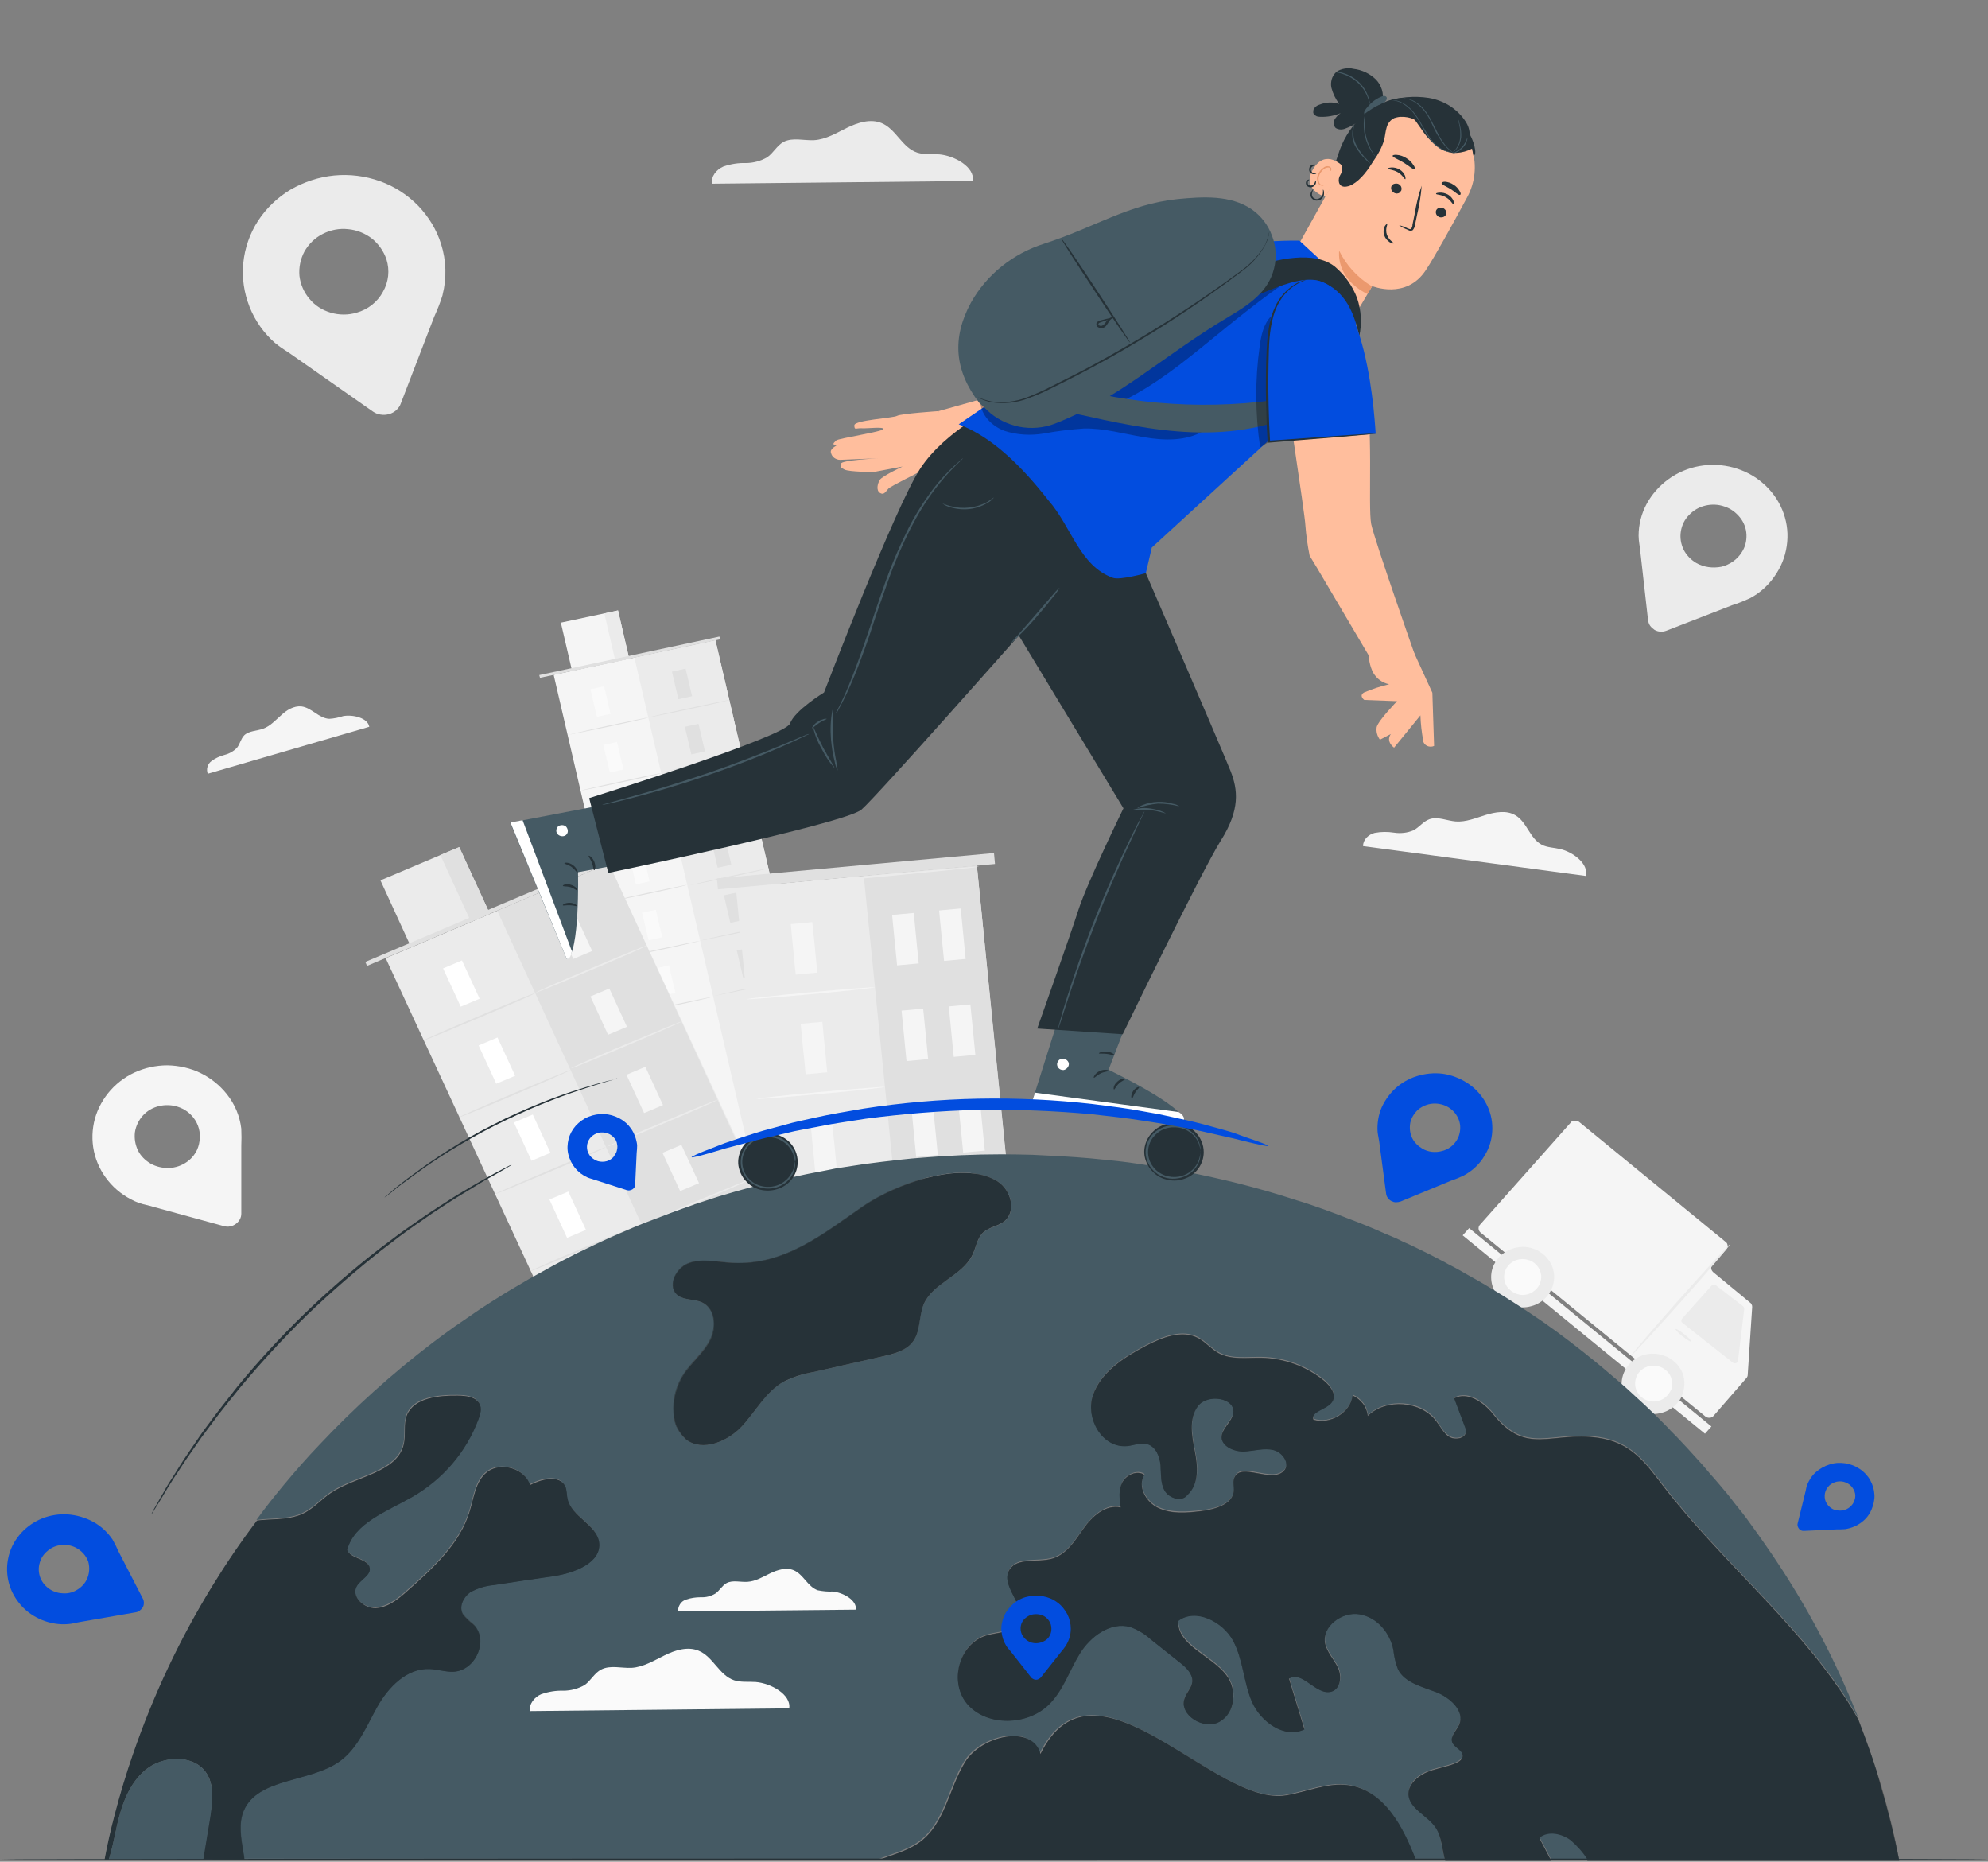 <?xml version="1.0" encoding="utf-8"?>
<!-- Generator: Adobe Illustrator 28.2.0, SVG Export Plug-In . SVG Version: 6.00 Build 0)  -->
<svg width="800" height="749" version="1.1" id="Layer_1" xmlns="http://www.w3.org/2000/svg" xmlns:xlink="http://www.w3.org/1999/xlink" x="0px" y="0px"
	 viewBox="0 0 800 749" style="enable-background:new 0 0 800 749;" xml:space="preserve">
<rect x="0" y="0" width="800" height="749" fill="#808080" stroke="none"/>
<style type="text/css">
	.st0{fill:#EBEBEB;}
	.st1{fill:#F5F5F5;}
	.st2{fill:#E0E0E0;}
	.st3{fill:#FAFAFA;}
	.st4{fill:#FFFFFF;}
	.st5{fill:#455A64;}
	.st6{opacity:0.3;}
	.st7{fill:#263238;}
	.st8{fill:#024DDF;}
	.st9{fill:#FFBE9D;}
	.st10{fill:#EB996E;}
</style>
<path class="st0" d="M715,230.5c2.4-3.8,3.8-8,4.2-12.5c0.4-4.4-0.3-8.8-2-12.9c-1.7-4.1-4.4-7.8-7.8-10.7c-3.4-3-7.5-5.1-11.9-6.3
	s-9.1-1.4-13.6-0.6c-4.5,0.8-8.8,2.6-12.5,5.3c-3.7,2.7-6.7,6.1-8.8,10c-2.1,3.9-3.2,8.3-3.2,12.7v0.1c0,2.2,0.5,4,0.7,6.4l3.1,27.5
	c0.1,0.8,0.4,1.6,0.8,2.2c0.5,0.7,1.1,1.2,1.8,1.7c0.7,0.4,1.5,0.7,2.4,0.7c0.8,0.1,1.7-0.1,2.5-0.4l26.3-10.2
	c2.3-0.7,4.5-1.6,6.7-2.6h0.1C708.4,238.6,712.3,234.9,715,230.5z M682.6,226.5c-2.2-1.3-4-3.2-5.1-5.4c-1.1-2.3-1.5-4.8-1.1-7.3
	s1.5-4.8,3.3-6.6c1.8-1.9,4-3.2,6.6-3.8c2.5-0.6,5.2-0.5,7.7,0.4c2.5,0.8,4.6,2.4,6.2,4.4c1.6,2,2.5,4.4,2.6,6.9
	c0.1,2.5-0.5,5-1.9,7.1c-1.8,2.9-4.7,4.9-8.1,5.8C689.2,228.7,685.6,228.2,682.6,226.5z"/>
<path class="st1" d="M287.9,257.6l-65.1,13.9l46,198l65.1-13.9L287.9,257.6z"/>
<path class="st0" d="M287.9,257.6l-32.6,7l45.9,197.5l32.6-7L287.9,257.6z"/>
<path class="st1" d="M248.7,245.6l-23,4.9l4.5,19.4l23-4.9L248.7,245.6z"/>
<path class="st0" d="M248.7,245.6l-5.5,1.2l4.5,19.4l5.5-1.2L248.7,245.6z"/>
<path class="st2" d="M217.3,272.7l-0.3-1.1l72.5-15.5l0.3,1.1"/>
<path class="st3" d="M243.1,276.1l-5.5,1.2l2.6,11.1l5.5-1.2L243.1,276.1z"/>
<path class="st2" d="M260.9,288.7c0,0.1-7.2,1.8-16.2,3.7c-9,1.9-16.3,3.3-16.3,3.3c0,0,7.2-1.8,16.2-3.7
	C253.5,290.1,260.9,288.5,260.9,288.7z"/>
<path class="st2" d="M275.9,269l-5.5,1.2l2.6,11.1l5.5-1.2L275.9,269z"/>
<path class="st2" d="M293.7,281.6c0,0.1-7.2,1.8-16.2,3.7c-9,1.9-16.3,3.4-16.3,3.3c0-0.1,7.2-1.8,16.2-3.7
	C286.4,283,293.7,281.4,293.7,281.6z"/>
<path class="st2" d="M281.1,291.2l-5.5,1.2l2.6,11.1l5.5-1.2L281.1,291.2z"/>
<path class="st2" d="M298.9,303.7c0,0.1-7.2,1.8-16.2,3.7c-9,1.9-16.3,3.3-16.3,3.3c0,0,7.2-1.8,16.2-3.7
	C291.5,305.1,298.8,303.6,298.9,303.7z"/>
<path class="st2" d="M286.4,314l-5.5,1.2l2.6,11.1l5.5-1.2L286.4,314z"/>
<path class="st2" d="M304.2,326.5c0,0.1-7.2,1.8-16.2,3.7c-9,1.9-16.3,3.3-16.3,3.3c0,0,7.2-1.8,16.2-3.7
	C296.8,327.9,304.1,326.4,304.2,326.5z"/>
<path class="st2" d="M291.7,336.8l-5.5,1.2l2.6,11.1l5.5-1.2L291.7,336.8z"/>
<path class="st2" d="M309.5,349.3c0,0.1-7.2,1.8-16.2,3.7c-9,1.9-16.3,3.3-16.3,3.3c0,0,7.2-1.8,16.2-3.7
	C302.1,350.7,309.4,349.2,309.5,349.3z"/>
<path class="st2" d="M296.8,359l-5.5,1.2l2.6,11.1l5.5-1.2L296.8,359z"/>
<path class="st2" d="M314.6,371.4c0,0.1-7.2,1.8-16.2,3.7c-9,1.9-16.3,3.4-16.3,3.3c0-0.1,7.2-1.8,16.2-3.7
	C307.3,372.8,314.6,371.4,314.6,371.4z"/>
<path class="st2" d="M302,381.2l-5.5,1.2l2.6,11.1l5.5-1.2L302,381.2z"/>
<path class="st2" d="M307.2,403.8l-5.5,1.2l2.6,11.1l5.5-1.2L307.2,403.8z"/>
<path class="st2" d="M319.8,393.7c0,0.1-7.2,1.8-16.2,3.7c-9,1.9-16.3,3.3-16.3,3.3c0,0,7.2-1.8,16.2-3.7
	C312.4,395.1,319.8,393.6,319.8,393.7z"/>
<path class="st3" d="M248.3,298.5l-5.5,1.2l2.6,11.1l5.5-1.2L248.3,298.5z"/>
<path class="st2" d="M266.1,311.1c0,0.1-7.2,1.8-16.2,3.7c-9,1.9-16.3,3.4-16.3,3.3c0-0.1,7.2-1.8,16.2-3.7
	C258.8,312.4,266.1,310.9,266.1,311.1z"/>
<path class="st3" d="M253.5,321l-5.5,1.2l2.6,11.1l5.5-1.2L253.5,321z"/>
<path class="st2" d="M271.3,333.5c0,0.1-7.2,1.8-16.2,3.7c-9,1.9-16.3,3.3-16.3,3.3c0,0,7.2-1.8,16.2-3.7
	C264,334.9,271.3,333.4,271.3,333.5z"/>
<path class="st3" d="M258.8,343.5l-5.5,1.2l2.6,11.1l5.5-1.2L258.8,343.5z"/>
<path class="st2" d="M276.6,356c0,0.1-7.2,1.8-16.2,3.7c-9,1.9-16.3,3.3-16.3,3.3c0,0,7.2-1.8,16.2-3.7
	C269.2,357.4,276.5,355.9,276.6,356z"/>
<path class="st3" d="M263.9,366l-5.5,1.2l2.6,11.1l5.5-1.2L263.9,366z"/>
<path class="st2" d="M281.8,378.5c0,0.1-7.2,1.8-16.2,3.7c-9,1.9-16.3,3.3-16.3,3.3s7.2-1.8,16.2-3.7
	C274.5,379.9,281.8,378.4,281.8,378.5z"/>
<path class="st3" d="M269.2,388.4l-5.5,1.2l2.6,11.1l5.5-1.2L269.2,388.4z"/>
<path class="st2" d="M287,401c0,0.1-7.2,1.8-16.2,3.7c-9,1.9-16.3,3.4-16.3,3.3c0-0.1,7.2-1.8,16.2-3.7
	C279.6,402.4,287,400.9,287,401z"/>
<path class="st3" d="M274.4,410.9l-5.5,1.2l2.6,11.1l5.5-1.2L274.4,410.9z"/>
<path class="st0" d="M393.1,348.2l-97,8.9l12.2,122.7l97-8.9L393.1,348.2z"/>
<path class="st2" d="M393.1,348.2l-45.5,4.2L359.9,475l45.5-4.2L393.1,348.2z"/>
<path class="st1" d="M326.9,371l-8.7,0.8l2,20.3l8.7-0.8L326.9,371z"/>
<path class="st1" d="M334.8,450.6l-8.7,0.8l2,20.3l8.7-0.8L334.8,450.6z"/>
<path class="st1" d="M352.1,397.2c0,0.2-11.5,1.5-25.7,2.8c-14.2,1.3-25.8,2.2-25.9,2c-0.1-0.2,11.5-1.5,25.7-2.8
	C340.5,397.9,352.1,397,352.1,397.2z"/>
<path class="st1" d="M330.9,411.1l-8.7,0.8l2,20.3l8.7-0.8L330.9,411.1z"/>
<path class="st1" d="M356.1,437.3c0,0.2-11.5,1.5-25.7,2.8c-14.2,1.3-25.8,2.2-25.9,2c-0.1-0.2,11.5-1.5,25.7-2.8
	C344.5,438,356.1,437.1,356.1,437.3z"/>
<path class="st1" d="M367.7,367.3l-8.7,0.8l2,20.3l8.7-0.8L367.7,367.3z"/>
<path class="st1" d="M386.6,365.5l-8.7,0.8l2,20.3l8.7-0.8L386.6,365.5z"/>
<path class="st1" d="M371.5,405.8l-8.7,0.8l2,20.3l8.7-0.8L371.5,405.8z"/>
<path class="st1" d="M390.5,404.1l-8.7,0.8l2,20.3l8.7-0.8L390.5,404.1z"/>
<path class="st1" d="M375.4,444.4l-8.7,0.8l2,20.3l8.7-0.8L375.4,444.4z"/>
<path class="st1" d="M394.3,442.6l-8.7,0.8l2,20.3l8.7-0.8L394.3,442.6z"/>
<path class="st2" d="M400,343.2l-111.5,10.2l0.4,4.4l111.5-10.2L400,343.2z"/>
<path class="st0" d="M393.9,348.7c0,0.2-21.6,2.4-48.3,4.9c-26.7,2.4-48.4,4.3-48.4,4c0-0.2,21.6-2.4,48.3-4.9
	C372.1,350.3,393.8,348.4,393.9,348.7z"/>
<path class="st0" d="M308.1,483.4l-89.8,38.1l-63.1-136l89.8-38.1L308.1,483.4z"/>
<path class="st2" d="M245,347.4l-44.9,19l62.7,136.2l44.9-19L245,347.4z"/>
<path class="st0" d="M184.8,340.8l-31.7,13.4l12.3,26.8l31.7-13.4L184.8,340.8z"/>
<path class="st2" d="M184.8,340.8l-7.6,3.2l12.3,26.8l7.6-3.2L184.8,340.8z"/>
<path class="st2" d="M246.9,344.7L147,387l0.7,1.6l99.9-42.4L246.9,344.7z"/>
<path class="st4" d="M185.9,386.4l-7.6,3.2l7.1,15.4l7.6-3.2L185.9,386.4z"/>
<path class="st2" d="M215.3,399.6c0.1,0.2-9.9,4.6-22.3,9.8c-12.4,5.2-22.4,9.4-22.6,9.2c-0.2-0.2,9.9-4.6,22.3-9.8
	C205.1,403.5,215.2,399.3,215.3,399.6z"/>
<path class="st1" d="M231.2,367.2l-7.6,3.2l7.1,15.4l7.6-3.2L231.2,367.2z"/>
<path class="st0" d="M260.6,380.3c0,0.2-9.9,4.6-22.3,9.8s-22.4,9.4-22.6,9.2c-0.2-0.2,9.9-4.6,22.3-9.8
	C250.4,384.2,260.5,380.1,260.6,380.3z"/>
<path class="st1" d="M245.2,397.7l-7.6,3.2l7.1,15.4l7.6-3.2L245.2,397.7z"/>
<path class="st0" d="M274.7,410.8c0,0.2-9.9,4.6-22.3,9.8c-12.4,5.3-22.4,9.4-22.6,9.2c-0.2-0.2,9.9-4.6,22.3-9.8
	S274.6,410.7,274.7,410.8z"/>
<path class="st1" d="M259.7,429.2l-7.6,3.2l7.1,15.4l7.6-3.2L259.7,429.2z"/>
<path class="st0" d="M289.2,442.3c0,0.2-9.9,4.6-22.3,9.8c-12.4,5.3-22.5,9.4-22.6,9.2c-0.1-0.2,9.9-4.6,22.3-9.8
	C279,446.2,289.1,442.1,289.2,442.3z"/>
<path class="st1" d="M274.2,460.6l-7.6,3.2l7.1,15.4l7.6-3.2L274.2,460.6z"/>
<path class="st0" d="M303.7,473.7c0,0.2-9.9,4.6-22.3,9.8c-12.4,5.2-22.5,9.4-22.6,9.2c-0.1-0.1,9.9-4.6,22.3-9.8
	C293.5,477.7,303.6,473.6,303.7,473.7z"/>
<path class="st4" d="M200.2,417.4l-7.6,3.2l7.1,15.4l7.6-3.2L200.2,417.4z"/>
<path class="st2" d="M229.6,430.5c0,0.2-9.9,4.6-22.3,9.8c-12.4,5.3-22.4,9.4-22.6,9.2c-0.2-0.1,9.9-4.6,22.3-9.8
	S229.5,430.3,229.6,430.5z"/>
<path class="st4" d="M214.4,448.4l-7.6,3.2l7.1,15.4l7.6-3.2L214.4,448.4z"/>
<path class="st2" d="M243.9,461.5c0,0.2-9.9,4.6-22.3,9.8s-22.5,9.4-22.6,9.2c-0.1-0.2,9.9-4.6,22.3-9.8
	C233.7,465.4,243.8,461.3,243.9,461.5z"/>
<path class="st4" d="M228.7,479.4l-7.6,3.2l7.1,15.4l7.6-3.2L228.7,479.4z"/>
<path class="st2" d="M258.1,492.5c0,0.2-9.9,4.6-22.3,9.8s-22.5,9.4-22.6,9.2c-0.1-0.2,9.9-4.6,22.3-9.8
	C248,496.4,258.1,492.3,258.1,492.5z"/>
<path class="st1" d="M632.3,451.4l-36.8,41.4c-0.2,0.2-0.3,0.5-0.4,0.7c-0.1,0.3-0.1,0.5-0.1,0.8c0,0.3,0.1,0.6,0.2,0.8
	c0.1,0.2,0.3,0.5,0.5,0.7l90.6,74.1c0.2,0.2,0.5,0.3,0.8,0.4c0.3,0.1,0.6,0.1,0.9,0.1c0.3,0,0.6-0.1,0.8-0.2
	c0.3-0.1,0.5-0.3,0.7-0.5l13.3-15.3c0.3-0.3,0.5-0.8,0.5-1.2l1.8-27.3c0-0.3,0-0.7-0.2-1c-0.1-0.3-0.3-0.6-0.6-0.8l-14.9-12.3
	c-0.4-0.4-0.7-0.9-0.8-1.4c0-0.6,0.1-1.1,0.5-1.5l5.6-6.3c0.2-0.2,0.3-0.5,0.4-0.7c0.1-0.3,0.1-0.5,0.1-0.8c0-0.3-0.1-0.5-0.2-0.8
	c-0.1-0.2-0.3-0.5-0.5-0.6l-59-48.3c-0.2-0.2-0.5-0.3-0.8-0.4c-0.3-0.1-0.6-0.1-0.9-0.1c-0.3,0-0.6,0.1-0.9,0.2
	C632.7,450.9,632.5,451.1,632.3,451.4z"/>
<path class="st0" d="M688.7,517.3l-11.8,13.2c-0.2,0.2-0.3,0.5-0.3,0.9c0,0.3,0.2,0.6,0.4,0.8l20.3,16c0.2,0.1,0.4,0.2,0.6,0.3
	c0.2,0,0.5,0,0.7-0.1c0.2-0.1,0.4-0.2,0.5-0.4c0.1-0.2,0.2-0.4,0.3-0.6l2.5-20.8c0-0.2,0-0.4-0.1-0.6c-0.1-0.2-0.2-0.4-0.4-0.5
	l-10.9-8.4c-0.1-0.1-0.3-0.2-0.4-0.2c-0.2-0.1-0.3-0.1-0.5-0.1c-0.2,0-0.3,0.1-0.5,0.1C688.9,517.1,688.8,517.2,688.7,517.3z"/>
<path class="st1" d="M688.7,573.9l-97.5-79.8l-2.6,2.9l97.5,79.8L688.7,573.9z"/>
<path class="st0" d="M622.4,521.7c-1.6,1.8-3.8,3.2-6.2,3.8c-2.4,0.7-5,0.6-7.4-0.1c-2.4-0.7-4.5-2.1-6-4c-1.6-1.9-2.5-4.2-2.7-6.6
	s0.3-4.8,1.6-6.9c1.2-2.1,3.1-3.8,5.3-4.9c2.2-1.1,4.8-1.5,7.2-1.3c2.5,0.3,4.8,1.3,6.7,2.8c1.3,1,2.3,2.3,3.1,3.7
	c0.8,1.4,1.2,3,1.4,4.6c0.1,1.6-0.1,3.2-0.6,4.7C624.3,519,623.5,520.4,622.4,521.7z"/>
<path class="st3" d="M618.4,518.4c-1,1.1-2.2,1.9-3.6,2.3c-1.4,0.4-2.9,0.4-4.3-0.1c-1.4-0.4-2.6-1.3-3.6-2.4s-1.5-2.5-1.6-3.9
	c-0.1-1.4,0.2-2.8,0.9-4.1c0.7-1.2,1.8-2.2,3.1-2.9c1.3-0.6,2.8-0.9,4.3-0.7c1.5,0.2,2.9,0.7,4,1.7c1.5,1.2,2.4,3,2.6,4.9
	C620.3,515.1,619.7,517,618.4,518.4z"/>
<path class="st0" d="M656.4,545.4c-0.2-0.2,8.5-10.4,19.4-22.7c11-12.3,20-22.2,20.3-22c0.2,0.2-8.4,10.4-19.4,22.7
	C665.7,535.7,656.6,545.6,656.4,545.4z"/>
<path class="st0" d="M674.9,564.6c-1.6,1.8-3.8,3.2-6.2,3.8c-2.4,0.7-5,0.6-7.4-0.1c-2.4-0.7-4.5-2.1-6-4c-1.6-1.9-2.5-4.2-2.7-6.6
	c-0.2-2.4,0.4-4.8,1.6-6.9c1.2-2.1,3.1-3.8,5.3-4.9s4.8-1.5,7.2-1.2c2.5,0.3,4.8,1.3,6.7,2.8c1.3,1,2.3,2.3,3.1,3.7
	c0.8,1.4,1.2,3,1.3,4.6c0.1,1.6-0.1,3.2-0.6,4.7C676.8,562,676,563.4,674.9,564.6z"/>
<path class="st3" d="M671,561.4c-1,1.1-2.2,1.8-3.6,2.2c-1.4,0.4-2.9,0.4-4.3-0.1c-1.4-0.4-2.6-1.3-3.5-2.4
	c-0.9-1.1-1.5-2.5-1.6-3.9c-0.1-1.4,0.2-2.8,0.9-4.1c0.7-1.2,1.8-2.2,3.1-2.9c1.3-0.6,2.8-0.9,4.3-0.7c1.5,0.2,2.8,0.7,4,1.7
	c0.7,0.6,1.4,1.4,1.8,2.2c0.4,0.8,0.7,1.8,0.8,2.7c0.1,0.9,0,1.9-0.3,2.8C672.1,559.9,671.6,560.7,671,561.4z"/>
<path class="st0" d="M680.5,539.7c-0.2,0.2-1.7-0.7-3.5-2.1c-1.7-1.4-2.9-2.7-2.7-2.9c0.2-0.2,1.7,0.7,3.5,2.1
	C679.5,538.1,680.7,539.5,680.5,539.7z"/>
<path class="st1" d="M91.2,440.1c-2.8-3.5-6.4-6.4-10.5-8.4c-4.1-2-8.7-3-13.3-3.1c-4.6,0-9.2,1-13.3,2.9c-4.1,1.9-7.8,4.8-10.6,8.3
	c-2.8,3.5-4.8,7.6-5.7,11.9s-0.8,8.8,0.4,13.1c1.2,4.3,3.4,8.2,6.4,11.5c3,3.3,6.8,5.9,11.1,7.6h0.1c2.1,0.8,4.1,1,6.5,1.8l27.8,7.6
	c0.8,0.2,1.6,0.3,2.5,0.1c0.8-0.1,1.6-0.5,2.3-1c0.7-0.5,1.2-1.1,1.6-1.8c0.4-0.7,0.6-1.5,0.6-2.3v-27.2c0.1-2.3,0.1-4.6,0-6.9v-0.1
	C96.5,449,94.5,444.2,91.2,440.1z M75.3,467.4c-2.1,1.5-4.6,2.4-7.2,2.5c-2.6,0.1-5.2-0.5-7.4-1.7c-2.2-1.3-4.1-3.1-5.2-5.4
	c-1.1-2.3-1.5-4.8-1.2-7.3c0.4-2.5,1.5-4.8,3.2-6.7c1.7-1.9,4-3.2,6.5-3.8c2.5-0.6,5.2-0.5,7.6,0.3c2.5,0.8,4.6,2.3,6.2,4.3
	c2.1,2.7,3,6,2.5,9.4C79.9,462.4,78.1,465.4,75.3,467.4z"/>
<path class="st0" d="M177.5,98.2c-1.8-5.8-5-11-9.2-15.4c-4.3-4.4-9.5-7.8-15.4-9.9c-5.9-2.1-12.2-2.9-18.4-2.3
	c-6.2,0.6-12.2,2.6-17.6,5.7c-5.3,3.2-9.8,7.5-13.1,12.6s-5.3,10.9-5.9,16.9c-0.6,6,0.3,12,2.5,17.6c2.2,5.6,5.8,10.7,10.4,14.7
	l0.2,0.1c2.3,2,4.7,3.2,7.4,5.2l31.7,22.2c0.9,0.6,2,1.1,3.1,1.2c1.1,0.2,2.3,0.1,3.4-0.2c1.1-0.3,2.1-0.9,2.9-1.6
	c0.8-0.8,1.5-1.7,1.8-2.7l13.4-34.8c1.3-2.9,2.5-5.8,3.4-8.8v-0.1C179.8,111.9,179.6,104.8,177.5,98.2z M143.5,125.8
	c-3.4,1-7,1-10.4,0c-3.4-1-6.4-2.9-8.6-5.6c-2.2-2.6-3.6-5.8-4-9.2c-0.3-3.4,0.4-6.8,2-9.8c1.7-3,4.2-5.5,7.4-7.1
	c3.1-1.6,6.7-2.3,10.2-1.9c3.5,0.3,6.9,1.7,9.6,3.8c2.7,2.2,4.7,5.1,5.8,8.3c1.4,4.4,0.9,9.1-1.4,13.1
	C151.9,121.5,148.1,124.5,143.5,125.8z"/>
<path class="st0" d="M391.5,72.8c0.8-5.6-7.4-10.2-13.6-10.7c-2.9-0.2-6,0.2-8.8-0.7c-6.1-2-8.5-9.5-14.4-11.9
	c-4.4-1.8-9.5-0.2-13.8,1.9c-4.3,2.1-8.5,4.7-13.3,5c-4.2,0.2-8.6-1.2-12.3,0.7c-2.7,1.5-4.1,4.5-6.6,6.2c-2.6,1.5-5.6,2.3-8.6,2.3
	c-3-0.1-6.1,0.4-9,1.4c-2.8,1.2-5.1,4-4.5,6.9L391.5,72.8z"/>
<path class="st1" d="M148.6,292.4c-0.6-3.6-6.6-5-10.5-4.3c-1.8,0.6-3.7,1-5.6,1.1c-4.2-0.2-7.1-4.5-11.2-5c-3.1-0.3-6,1.5-8.2,3.6
	c-2.3,2-4.4,4.4-7.3,5.4c-2.5,0.9-5.6,0.8-7.5,2.6c-1.4,1.4-1.7,3.5-2.9,5c-1.3,1.4-3.1,2.4-5,2.9c-1.9,0.5-3.7,1.3-5.3,2.5
	c-0.8,0.6-1.4,1.4-1.6,2.3c-0.3,0.9-0.2,1.9,0.1,2.8L148.6,292.4z"/>
<path class="st1" d="M638.1,352.4c1.4-4.7-5-9.6-10.2-10.8c-2.5-0.6-5.2-0.6-7.4-1.7c-4.9-2.5-6-9.2-10.7-11.9
	c-3.5-2.1-8.1-1.3-12-0.1c-3.9,1.2-7.9,2.9-12,2.6c-3.6-0.3-7.2-2.1-10.6-0.9c-2.5,0.9-4.1,3.3-6.5,4.5c-2.4,1-5.1,1.3-7.7,0.9
	c-2.6-0.4-5.2-0.4-7.8,0.1c-1.3,0.3-2.4,1-3.3,1.9c-0.9,1-1.4,2.2-1.4,3.4L638.1,352.4z"/>
<path class="st5" d="M566.9,721.8c-0.3-3.9,3.1-7.3,6.8-8.9c3.7-1.7,7.9-2.2,11.7-3.7c1.5-0.6,3.2-1.7,3.3-3.2
	c0-2.3-3.4-3.3-4.2-5.4c-0.9-2.4,1.7-4.7,2.8-7.1c2.4-5.4-3.6-10.9-9.3-13.1c-5.8-2.2-12.6-3.8-15.3-9.1c-1-2.5-1.6-5.2-1.9-7.9
	c-1.3-6.6-6.5-13.1-13.6-14.3c-7.1-1.1-15.1,5-13.9,11.6c0.7,3.7,3.6,6.6,5.2,9.9c1.6,3.3,1.2,8.5-2.6,9.6c-6.1,1.8-12-8.8-17.1-5.2
	c2.1,6.8,4.1,13.6,6.2,20.4c-8,3.9-17.6-3.1-21.1-11.1c-3.4-8-3.6-17-7.6-24.6c-4.1-7.6-15.1-13.4-22.1-7.9
	c-0.3,9.8,13.3,13.8,19.4,21.8c4.4,5.7,3.7,15.1-2.7,18.7c-6.5,3.6-16.6-2.7-14.1-9.4c0.9-2.3,2.9-4.3,3.1-6.8
	c0.2-3.1-2.5-5.6-5-7.6c-3.9-3.1-7.8-6.2-11.7-9.3c-2.4-2.2-5.2-3.9-8.3-5c-8-2.2-16.1,4-20.3,10.8c-4.3,6.8-6.6,14.9-12.5,20.5
	c-8.4,8.3-24.4,8.8-32.4,0.1c-7.9-8.7-3.9-24.8,7.8-28.1c4.4-1.2,10-1.1,12.4-4.8c4.1-6.6-7.6-14.9-3.6-21.5
	c3.1-5.1,11.2-2.8,17.2-4.5c5.9-1.7,9.2-7.3,12.7-12.2c3.5-4.8,8.8-9.7,14.9-8.4c-0.5-3.3-0.9-7,0.6-10c1.6-3,6-5.1,8.9-3.1
	c-3,4.7,0.6,11.1,5.8,13.4c5.2,2.3,11.2,1.8,16.9,1.2s12.9-2.6,13.3-8.1c0.2-1.8-0.5-3.6,0.2-5.3c2.5-6.5,15.1,2.4,19.9-2.8
	c2.8-2.7-0.3-7.5-4.2-8.4c-3.9-0.9-7.9,0.4-11.8,0.6c-3.9,0.1-8.8-1.8-9-5.6c-0.2-3.8,4.2-6.4,4.7-9.9c0.8-6.2-10.4-7.8-14.2-2.8
	c-3.8,5-2.5,11.9-1.3,18.1c1.2,6.1,1.8,13.4-3,17.7c-2,2.9-7.3,1.4-9.1-1.7c-1.7-3-1.4-6.9-1.7-10.3c-0.3-3.5-1.9-7.5-5.5-8.5
	c-2.5-0.7-5.2,0.5-7.7,0.8c-10.1,1.2-17.2-11.3-14-20.4c3.2-9.2,12.3-15.1,21.3-19.9c6.5-3.4,14.6-6.6,21.1-3.1c3,1.7,5.2,4.4,8.1,6
	c5.2,2.9,11.5,1.8,17.3,1.9c9.3,0.2,18.2,3.5,25.3,9.3c2.6,2.3,5.1,6,3,8.7c-2,2.7-8.5,3.5-7.4,6.9c6.9,2.2,15.1-2.9,15.8-9.7
	c1.7,0.7,3.1,1.9,4.2,3.3c1.1,1.4,1.7,3.1,1.9,4.9c7.4-7.1,21.6-6.1,27.6,2.2c1.6,2.2,2.8,4.8,5.2,6.2c2.4,1.5,6.4,0.7,6.7-1.9
	c0.1-0.8-0.1-1.7-0.5-2.4c-1.4-3.8-2.8-7.4-4.2-11.2c5.4-2.8,11.8,1.6,15.5,6.2c13.6,17.3,23.3,6.9,42.5,9.7
	c13,1.9,18.7,9.8,26,19.3c22.4,29.4,52.1,53.5,72.6,84.2c2.2,3.2,4.1,6.5,6,9.8c-0.3-0.8-0.6-1.7-1-2.5c-8-20-17.9-39.1-29.7-57.3
	c-2.5-3.9-5.1-7.7-7.7-11.4c-1.6-2.3-3.3-4.7-5-7c-2.1-3-4.4-5.9-6.7-8.7c-1.7-2.3-3.6-4.6-5.5-6.8c-1.3-1.5-2.6-3.1-4-4.6
	c-1.3-1.5-2.9-3.5-4.5-5.2l-4.9-5.4c-0.5-0.5-1-1.1-1.6-1.7c-1.7-1.9-3.5-3.7-5.3-5.5c-0.1-0.2-0.3-0.4-0.5-0.6
	c-0.5-0.5-1-1-1.5-1.5c-1.4-1.5-3-3-4.5-4.5c-2.5-2.4-5.1-4.9-7.7-7.2c-2.2-2.1-4.4-4-6.6-5.9c-2-1.7-4-3.4-6-5.1
	c-2-1.7-4-3.3-6-4.9c-2.4-2-5-3.9-7.5-5.9c-7-5.4-14.3-10.4-21.8-15.2c-1.9-1.2-3.7-2.4-5.5-3.5s-3.8-2.3-5.6-3.4
	c-1.9-1.1-3.8-2.3-5.7-3.3c-1.9-1-3.8-2.2-5.8-3.3c-1.6-0.9-3.1-1.7-4.7-2.5c-0.8-0.5-1.6-0.9-2.4-1.3c-3.3-1.8-6.7-3.5-10.1-5.1
	c-1.7-0.8-3.4-1.7-5.2-2.4c-2.1-1.1-4.4-2.1-6.6-3c-0.3-0.2-0.6-0.3-1-0.4c-2-0.9-4-1.8-6-2.6c-2.8-1.2-5.7-2.3-8.6-3.4
	c-3.3-1.3-6.5-2.5-9.8-3.7c-3.7-1.3-7.3-2.6-11.1-3.7c-3.7-1.2-7.5-2.4-11.3-3.5c-3.8-1.1-7.6-2.1-11.4-3.1
	c-7.6-1.9-15.2-3.6-23-5.1c-0.1,0-0.3-0.1-0.4-0.1c-3-0.5-5.9-1.1-8.9-1.5c-0.2-0.1-0.4-0.1-0.6-0.1c-1.3-0.2-2.6-0.4-3.9-0.6
	c-5.5-0.9-11.1-1.7-16.8-2.2c-0.7-0.1-1.4-0.2-2-0.2c-1.6-0.2-3.3-0.3-5-0.5c-3.7-0.3-7.4-0.6-11.2-0.8c-3.8-0.2-7.8-0.4-11.8-0.6
	c-4-0.1-8.3-0.2-12.4-0.2c-10.9,0-21.8,0.5-32.5,1.4c-2.6,0.2-5.1,0.4-7.6,0.7c-2.5,0.3-5.2,0.6-7.9,0.9c-2.7,0.3-5.2,0.7-7.8,1
	c-2.6,0.4-5.2,0.8-7.8,1.2c-2.2,0.3-4.5,0.7-6.7,1.2c-5.5,1-10.9,2.1-16.2,3.3c-2.5,0.5-5,1.2-7.5,1.8c-2.5,0.7-5,1.3-7.5,1.9
	c-4.1,1.1-8.2,2.3-12.2,3.5c-3.3,1.1-6.6,2.1-9.8,3.2c-0.1,0-0.2,0-0.2,0.1c-3.3,1.1-6.5,2.3-9.8,3.5l-0.5,0.2
	c-3,1.1-5.9,2.3-8.9,3.4c-3.7,1.4-7.3,3-10.8,4.5c-3,1.3-6,2.6-8.9,4c-2.9,1.4-6.3,3-9.4,4.5l-0.3,0.2c-3,1.5-5.9,3-8.8,4.6
	c-2.9,1.6-6,3.3-9,5c-2.8,1.7-5.5,3.2-8.3,4.9c-1.1,0.6-2,1.3-3.1,1.9c-2.9,1.8-5.7,3.6-8.6,5.5c-3.4,2.3-6.9,4.7-10.2,7
	c-3,2.1-5.9,4.3-8.7,6.4c-16.4,12.5-31.7,26.3-45.7,41.2c-5,5.2-9.6,10.5-14.1,15.9c-3.8,4.6-7.6,9.3-11.1,14.2
	c0.9-0.1,1.9-0.2,2.8-0.3c5.2-0.4,10.8-0.2,15.5-2.4c4.4-2,7.5-5.7,11.4-8.4c10.1-6.9,26.7-8.1,29.4-19.6c0.9-3.9-0.2-8.1,1.3-11.8
	c2.8-6.9,12.6-7.9,20.4-7.8c3.3,0,7.2,0.4,8.7,3.2c1.1,1.9,0.5,4.4-0.4,6.4c-4.9,13-14.3,24-26.7,31.2
	c-10.1,5.9-23.3,10.4-26.1,21.3c1.4,3.7,8.5,3.4,9.1,7.3c0.4,3.1-3.8,4.7-5.3,7.4c-2.2,4,2.9,9,7.7,8.7s8.9-3.5,12.4-6.6
	c10.6-9.3,21.7-19.4,25.5-32.6c1.7-5.5,2.2-11.9,6.9-15.5c5.5-4.3,15.4-1.3,17.2,5.2c4.6-2.4,11.7-4.3,14.1,0.3
	c0.8,1.7,0.6,3.5,1,5.2c1.5,7.1,11.7,10.3,12.7,17.4c1.2,8.3-9.9,12.5-18.6,13.8c-7.8,1.2-15.7,2.3-23.6,3.5c-3.5,0.2-6.8,1.3-9.8,3
	c-2.8,2-4.5,5.7-2.9,8.7c1.2,1.5,2.6,2.8,4.1,4c6.5,6.2,1.2,18.9-8,19.2c-3.1,0.1-6.2-1-9.4-1.1c-9.3-0.4-16.7,7.4-21.1,15.2
	c-4.4,7.8-7.7,16.7-15.2,22c-12.1,8.6-32.7,6.6-38.5,19.7c-2.3,5.3-1.1,11.3-0.2,17c0.2,0.9,0.3,1.8,0.4,2.7h255.8
	c5.3-2,11.1-3.5,15.7-6.8c10.5-7.4,11.9-21.7,18.5-32.4c6.6-10.7,27.2-15.2,30.3-3.1c21.9-44.4,70.2,21.5,98.9,16.6
	c8.3-1.4,16.5-5.2,24.9-4.1c14.5,1.9,22.1,16.7,27.2,29.8h12.1c-1.4-4.6-1.3-9.7-4.1-13.6C574.2,729.9,567.3,727.3,566.9,721.8z
	 M371.8,524.5c-2.3,5-1.2,11.2-4.7,15.6c-2.8,3.4-7.5,4.7-12,5.6l-27.8,6.3c-4.2,0.7-8.2,2.1-12,3.9c-7.3,4.1-11.2,12-16.8,18
	c-5.6,6-15.7,10.3-22.3,5.3c-1.5-1.3-2.7-2.9-3.6-4.7c-0.9-1.8-1.3-3.7-1.4-5.6c-0.5-5.6,0.9-11.2,4-16c3.2-5,8-8.8,10.7-13.9
	c2.7-5.1,2.1-12.7-3.5-15.1c-3-1.3-6.7-0.8-9.3-2.6c-4.7-3.3-1.3-11.2,4.2-13.1c5.5-2,11.6-0.4,17.5-0.1c21.3,1.3,37-12,53-23
	c12.5-8.6,39-18.7,53.5-9.9c5.7,3.5,8,12.5,2.6,16.4c-2.4,1.8-5.8,2.2-8,4.1c-2.7,2.4-3.1,6.2-4.6,9.4
	C387.1,513.2,375.5,516.2,371.8,524.5z"/>
<g class="st6">
	<path d="M367,540.1c3.5-4.3,2.5-10.5,4.7-15.6c3.7-8.3,15.4-11.3,19.4-19.5c1.6-3.2,1.9-7,4.6-9.4c2.3-2,5.6-2.4,8-4.1
		c5.4-3.9,3.2-12.9-2.6-16.4c-14.4-8.7-41,1.4-53.5,9.9c-16,11-31.7,24.2-53,23c-5.9-0.3-12-1.9-17.5,0.1c-5.5,2-8.9,9.8-4.2,13.1
		c2.6,1.8,6.4,1.3,9.3,2.6c5.5,2.4,6.1,9.9,3.5,15.1c-2.6,5.2-7.5,9-10.7,13.9c-3.1,4.8-4.5,10.4-4,16c0.1,1.9,0.5,3.9,1.4,5.6
		c0.9,1.8,2.1,3.3,3.6,4.7c6.6,5,16.7,0.7,22.3-5.3c5.6-6,9.5-13.8,16.8-18c3.8-1.9,7.8-3.2,12-3.9l27.8-6.3
		C359.5,544.7,364.3,543.6,367,540.1z"/>
	<path d="M542.5,718.2c-8.4-1.1-16.5,2.7-24.9,4.1c-28.7,5-77.1-61-98.9-16.6c-3.1-12.1-23.7-7.5-30.3,3.2
		c-6.6,10.7-8,24.9-18.5,32.4c-4.6,3.3-10.4,4.8-15.7,6.8h215.5C564.6,734.9,557,720.2,542.5,718.2z"/>
	<path d="M241,620.4c-1.1-7.1-11.2-10.3-12.7-17.4c-0.4-1.7-0.2-3.6-1-5.2c-2.4-4.5-9.5-2.7-14.1-0.3c-1.9-6.6-11.8-9.6-17.2-5.2
		c-4.6,3.6-5.2,10-6.9,15.5c-3.8,13.2-15,23.3-25.5,32.6c-3.4,3.1-7.6,6.4-12.4,6.6c-4.8,0.2-9.9-4.7-7.7-8.7
		c1.5-2.8,5.7-4.4,5.3-7.4c-0.6-3.9-7.7-3.6-9.1-7.3c2.8-10.9,16-15.5,26.1-21.3c12.4-7.1,21.8-18.1,26.7-31.2
		c0.8-2.1,1.5-4.5,0.4-6.4c-1.5-2.7-5.4-3.2-8.7-3.2c-7.8-0.1-17.5,0.9-20.4,7.8c-1.5,3.7-0.4,7.9-1.3,11.8
		c-2.7,11.5-19.3,12.8-29.4,19.6c-4,2.6-7,6.4-11.4,8.4c-4.7,2.2-10.2,2-15.5,2.4c-0.9,0-1.9,0.2-2.8,0.3c-3.2,4.2-6.2,8.5-9.2,12.9
		c-3,4.4-5.9,8.9-8.6,13.3c-13.1,21.3-23.8,44-31.9,67.5c-2.9,8.3-5.4,16.7-7.6,25.2c-1.5,5.7-2.8,11.5-3.9,17.4h1.7
		c1.2-3.8,2-7.7,2.7-11c0.2-0.8,0.4-1.7,0.5-2.4c1.9-8.3,4.8-17.1,11.6-22.7c6.8-5.6,18.8-6.2,24,0.7c3.8,5,2.9,11.8,1.9,17.8
		c-1,6.1-1.9,11.7-2.9,17.5h16.7c-0.1-0.9-0.2-1.9-0.4-2.7c-0.9-5.7-2.1-11.6,0.2-17c5.8-13.2,26.5-11.2,38.5-19.7
		c7.4-5.3,10.8-14.2,15.2-22c4.4-7.8,11.8-15.6,21.1-15.2c3.1,0.1,6.2,1.2,9.4,1.1c9.2-0.3,14.6-13,8-19.2c-1.5-1.2-2.9-2.5-4.1-4
		c-1.6-2.9,0.1-6.6,2.9-8.7c3-1.7,6.3-2.7,9.8-3c7.8-1.2,15.7-2.4,23.6-3.5C231.1,633,242.2,628.7,241,620.4z"/>
	<path d="M757.1,718.6c-1.4-4.6-2.8-9.1-4.4-13.6c-1.6-4.5-3.2-8.9-4.9-13.3c-1.9-3.3-3.8-6.6-6-9.8c-20.4-30.7-50-54.8-72.6-84.2
		c-7.3-9.6-13-17.4-26-19.3c-19.2-2.8-28.9,7.6-42.5-9.7c-3.7-4.6-10.1-9-15.5-6.2c1.4,3.7,2.8,7.4,4.2,11.2
		c0.4,0.8,0.5,1.6,0.5,2.4c-0.3,2.6-4.4,3.3-6.7,1.9c-2.3-1.4-3.5-4.1-5.2-6.2c-6.1-8.3-20.3-9.3-27.6-2.2c-0.2-1.8-0.8-3.4-1.9-4.9
		c-1.1-1.4-2.5-2.6-4.2-3.3c-0.8,6.8-9,11.8-15.8,9.7c-1.1-3.3,5.2-4,7.4-6.9c2.3-2.9-0.4-6.5-3-8.7c-7.1-5.8-16-9.1-25.3-9.3
		c-5.9-0.1-12.2,0.9-17.3-1.9c-3-1.7-5.1-4.4-8.1-6c-6.5-3.5-14.5-0.3-21.1,3.1c-8.9,4.7-18.1,10.6-21.3,19.9
		c-3.1,9.3,3.8,21.5,14,20.4c2.6-0.3,5.2-1.5,7.7-0.8c3.6,0.9,5.2,5,5.5,8.5c0.3,3.5-0.1,7.2,1.7,10.3c1.8,3.1,7,4.6,9.1,1.7
		c4.8-4.3,4.2-11.6,3-17.7c-1.2-6.1-2.5-13,1.3-18.1c3.8-5,15-3.4,14.2,2.8c-0.5,3.6-4.8,6.3-4.7,9.9c0.2,3.6,5,5.7,9,5.6
		c4-0.2,8-1.5,11.8-0.6c3.8,0.9,7,5.7,4.2,8.4c-4.8,5.2-17.4-3.7-19.9,2.8c-0.7,1.7,0,3.5-0.2,5.3c-0.5,5.4-7.6,7.4-13.3,8.1
		c-5.7,0.7-11.7,1.2-16.9-1.2c-5.2-2.3-8.7-8.8-5.8-13.4c-2.9-2-7.3,0-8.9,3.1c-1.6,3.1-1.1,6.6-0.6,10c-6.1-1.3-11.5,3.6-14.9,8.4
		c-3.4,4.8-6.8,10.5-12.7,12.2c-5.9,1.7-14.1-0.6-17.2,4.5c-4,6.6,7.6,15,3.6,21.5c-2.3,3.7-7.9,3.6-12.4,4.8
		c-11.7,3.1-15.8,19.4-7.8,28.1c8,8.7,23.9,8.2,32.4-0.1c5.9-5.7,8.3-13.7,12.5-20.5c4.2-6.9,12.3-13,20.3-10.8
		c3.1,1.1,5.9,2.8,8.3,5c3.9,3.1,7.8,6.2,11.7,9.3c2.5,2,5.2,4.5,5,7.6c-0.2,2.5-2.3,4.4-3.1,6.8c-2.4,6.6,7.7,13,14.1,9.4
		c6.4-3.6,7.1-13,2.7-18.7c-6.1-8-19.7-11.9-19.4-21.8c7-5.4,18,0.3,22.1,7.9c4.1,7.7,4.2,16.7,7.6,24.6c3.4,7.9,13,15,21.1,11.1
		c-2.1-6.9-4.1-13.6-6.2-20.4c5.2-3.6,11,7,17.1,5.2c3.7-1.1,4.2-6.2,2.6-9.6c-1.6-3.4-4.5-6.3-5.2-9.9c-1.2-6.7,6.8-12.8,13.9-11.6
		c7.2,1.2,12.3,7.6,13.6,14.3c0.3,2.7,0.9,5.4,1.9,7.9c2.7,5.3,9.6,6.9,15.3,9.1c5.7,2.2,11.7,7.7,9.3,13.1
		c-1.1,2.4-3.7,4.6-2.8,7.1c0.9,2.2,4.2,3.1,4.2,5.4c0,1.6-1.7,2.6-3.3,3.2c-3.8,1.5-8,2-11.7,3.7c-3.7,1.7-7.1,5.1-6.8,8.9
		c0.5,5.5,7.4,8.2,10.7,12.8c2.8,3.9,2.7,9,4.1,13.6h42.6c-1.5-2.9-3.1-5.9-4.6-8.8c3.5-2.8,8.9-1.7,12.5,1.1
		c2.6,2.3,4.9,4.9,6.7,7.7h125.5C762.4,738.1,759.9,728.3,757.1,718.6z"/>
</g>
<path class="st7" d="M391.2,505.1c1.6-3.2,1.9-7,4.6-9.4c2.3-2,5.6-2.4,8-4.1c5.4-3.9,3.2-12.9-2.6-16.4c-14.4-8.7-41,1.4-53.5,9.9
	c-16,11-31.7,24.2-53,23c-5.9-0.3-12-1.9-17.5,0.1c-5.5,2-8.9,9.8-4.2,13.1c2.6,1.8,6.4,1.3,9.4,2.6c5.5,2.4,6.1,9.9,3.5,15.1
	c-2.6,5.2-7.5,9-10.7,13.9c-3.1,4.8-4.5,10.4-4,16c0.1,1.9,0.5,3.9,1.4,5.6c0.9,1.8,2.1,3.3,3.6,4.7c6.6,5,16.7,0.7,22.3-5.3
	c5.6-6,9.5-13.8,16.8-18c3.8-1.9,7.8-3.2,12-3.9l27.8-6.3c4.4-1,9.2-2.2,12-5.6c3.5-4.3,2.5-10.5,4.7-15.6
	C375.5,516.2,387.1,513.2,391.2,505.1z"/>
<path class="st7" d="M542.5,718.2c-8.4-1.1-16.5,2.7-24.9,4.1c-28.7,5-77.1-61-98.9-16.6c-3.1-12.1-23.7-7.5-30.3,3.2
	c-6.6,10.7-8,24.9-18.5,32.4c-4.6,3.3-10.4,4.8-15.7,6.8h215.5C564.6,734.9,557,720.2,542.5,718.2z"/>
<path class="st7" d="M752.7,705.1c-1.6-4.5-3.2-8.9-4.9-13.3c-1.9-3.3-3.8-6.6-6-9.8c-20.4-30.7-50-54.8-72.6-84.2
	c-7.3-9.6-13-17.4-26-19.3c-19.2-2.8-28.9,7.6-42.5-9.7c-3.7-4.6-10.1-9-15.5-6.2c1.4,3.7,2.8,7.4,4.2,11.2c0.4,0.8,0.5,1.6,0.5,2.4
	c-0.3,2.6-4.4,3.3-6.7,1.9c-2.3-1.4-3.5-4.1-5.2-6.2c-6.1-8.3-20.3-9.3-27.6-2.2c-0.2-1.8-0.8-3.4-1.9-4.9c-1.1-1.4-2.5-2.6-4.2-3.3
	c-0.8,6.8-9,11.8-15.8,9.7c-1.1-3.3,5.2-4,7.4-6.9c2.3-2.9-0.4-6.5-3-8.7c-7.1-5.8-16-9.1-25.3-9.3c-5.9-0.1-12.2,0.9-17.3-1.9
	c-3-1.7-5.1-4.4-8.1-6c-6.5-3.5-14.5-0.3-21.1,3.1c-8.9,4.7-18.1,10.6-21.3,19.9c-3.1,9.3,3.8,21.5,14,20.4c2.6-0.3,5.2-1.5,7.7-0.8
	c3.6,0.9,5.2,5,5.5,8.5c0.3,3.5-0.1,7.2,1.7,10.3c1.8,3.1,7,4.6,9.1,1.7c4.8-4.3,4.2-11.6,3-17.7c-1.2-6.1-2.5-13,1.3-18.1
	c3.8-5,15-3.4,14.2,2.8c-0.5,3.6-4.8,6.3-4.7,9.9c0.2,3.6,5,5.7,9,5.6c4-0.2,8-1.5,11.8-0.6c3.8,0.9,7,5.7,4.2,8.4
	c-4.8,5.2-17.4-3.7-19.9,2.8c-0.7,1.7,0,3.5-0.2,5.3c-0.5,5.4-7.6,7.4-13.3,8.1s-11.7,1.2-16.9-1.2c-5.2-2.3-8.7-8.8-5.8-13.4
	c-2.9-2-7.3,0-8.9,3.1c-1.6,3.1-1.1,6.6-0.6,10c-6.1-1.3-11.5,3.6-14.9,8.4c-3.4,4.8-6.8,10.5-12.7,12.2c-5.9,1.7-14.1-0.6-17.2,4.5
	c-4,6.6,7.6,15,3.6,21.5c-2.3,3.7-7.9,3.6-12.4,4.8c-11.7,3.1-15.8,19.4-7.8,28.1c8,8.7,23.9,8.2,32.4-0.1
	c5.9-5.7,8.3-13.7,12.5-20.5c4.2-6.9,12.3-13,20.3-10.8c3.1,1.1,5.9,2.8,8.3,5c3.9,3.1,7.8,6.2,11.7,9.3c2.5,2,5.2,4.5,5,7.6
	c-0.2,2.5-2.3,4.4-3.1,6.8c-2.4,6.6,7.7,13,14.1,9.4c6.4-3.6,7.1-13,2.7-18.7c-6.1-8-19.7-11.9-19.4-21.8c7-5.4,18,0.3,22.1,7.9
	c4.1,7.7,4.2,16.7,7.6,24.6c3.4,7.9,13,15,21.1,11.1c-2.1-6.9-4.1-13.6-6.2-20.4c5.2-3.6,11,7,17.1,5.2c3.7-1.1,4.2-6.2,2.6-9.6
	c-1.6-3.4-4.5-6.3-5.2-9.9c-1.2-6.7,6.8-12.8,13.9-11.6c7.2,1.2,12.3,7.6,13.6,14.3c0.3,2.7,0.9,5.4,1.9,7.9
	c2.7,5.3,9.6,6.9,15.3,9.1c5.7,2.2,11.7,7.7,9.3,13.1c-1.1,2.4-3.7,4.6-2.8,7.1c0.9,2.2,4.2,3.1,4.2,5.4c0,1.6-1.7,2.6-3.3,3.2
	c-3.8,1.5-8,2-11.7,3.7c-3.7,1.7-7.1,5.1-6.8,8.9c0.5,5.5,7.4,8.2,10.7,12.8c2.8,3.9,2.7,9,4.1,13.6h42.6c-1.5-2.9-3.1-5.9-4.6-8.8
	c3.5-2.8,8.9-1.7,12.5,1.1c2.6,2.3,4.9,4.9,6.7,7.7h125.5c-2-9.9-4.4-19.8-7.3-29.5C755.7,714.1,754.2,709.5,752.7,705.1z"/>
<path class="st5" d="M632.1,740.4c-3.6-2.7-9-3.9-12.5-1.1c1.6,2.9,3.1,5.9,4.6,8.8h14.6C637,745.2,634.7,742.7,632.1,740.4z"/>
<path class="st7" d="M98.1,728.4c5.8-13.2,26.5-11.2,38.5-19.7c7.4-5.3,10.8-14.2,15.2-22c4.4-7.8,11.8-15.6,21.1-15.2
	c3.1,0.1,6.2,1.2,9.4,1.1c9.2-0.3,14.6-13,8-19.2c-1.5-1.2-2.9-2.5-4.1-4c-1.6-2.9,0.1-6.6,2.9-8.7c3-1.7,6.3-2.7,9.8-3
	c7.8-1.2,15.7-2.4,23.6-3.5c8.6-1.3,19.8-5.5,18.6-13.8c-1.1-7.1-11.2-10.3-12.7-17.4c-0.4-1.7-0.2-3.6-1-5.2
	c-2.4-4.5-9.5-2.7-14.1-0.3c-1.9-6.6-11.8-9.6-17.3-5.2c-4.6,3.6-5.2,10-6.9,15.5c-3.8,13.2-15,23.3-25.5,32.6
	c-3.5,3.1-7.6,6.4-12.4,6.6c-4.8,0.2-9.9-4.7-7.7-8.7c1.5-2.8,5.7-4.4,5.3-7.4c-0.6-3.9-7.7-3.6-9.1-7.3c2.8-10.9,16-15.5,26.1-21.3
	c12.4-7.1,21.8-18.1,26.7-31.2c0.8-2.1,1.5-4.5,0.4-6.4c-1.5-2.7-5.4-3.2-8.7-3.2c-7.8-0.1-17.5,0.9-20.4,7.8
	c-1.5,3.7-0.4,7.9-1.3,11.8c-2.7,11.5-19.3,12.8-29.4,19.6c-3.9,2.6-7,6.4-11.4,8.4c-4.7,2.2-10.2,2-15.5,2.4
	c-0.9,0-1.9,0.2-2.8,0.3c-3.2,4.2-6.3,8.5-9.3,12.9c-3,4.4-5.9,8.9-8.6,13.3c-13.1,21.3-23.8,44-31.9,67.5
	c-2.9,8.3-5.4,16.7-7.6,25.2c-1.5,5.7-2.8,11.5-3.9,17.4h1.7c1.2-3.8,2-7.7,2.7-11c0.2-0.8,0.4-1.7,0.5-2.4
	c1.9-8.3,4.8-17.1,11.6-22.7c6.8-5.6,18.8-6.2,24,0.7c3.8,5,2.9,11.8,1.9,17.8c-1,6.1-1.9,11.7-2.9,17.5h16.7
	c-0.1-0.9-0.2-1.9-0.4-2.7C97,739.7,95.8,733.7,98.1,728.4z"/>
<path class="st5" d="M82.6,712.7c-5.3-7-17.3-6.3-24-0.7c-6.8,5.6-9.7,14.3-11.6,22.7c-0.2,0.8-0.3,1.7-0.5,2.4
	c-0.7,3.3-1.6,7.2-2.7,11h38c1-5.9,1.9-11.7,2.9-17.5C85.5,724.5,86.4,717.7,82.6,712.7z"/>
<path class="st3" d="M317.6,687.3c0.8-5.6-7.4-10.1-13.5-10.6c-2.9-0.2-6,0.2-8.7-0.7c-6-2-8.4-9.5-14.3-11.9
	c-4.4-1.8-9.5-0.2-13.7,1.9c-4.3,2.1-8.5,4.7-13.2,5c-4.1,0.2-8.6-1.2-12.3,0.7c-2.7,1.4-4.1,4.4-6.6,6.2c-2.6,1.5-5.6,2.3-8.6,2.3
	c-3-0.1-6,0.4-8.9,1.4c-2.8,1.2-5,4-4.5,6.8L317.6,687.3z"/>
<path class="st3" d="M344.4,647.6c0.5-3.8-5.1-6.9-9.3-7.3c-2,0.1-4-0.1-6-0.5c-4.1-1.4-5.8-6.5-9.8-8.1c-3-1.2-6.5-0.1-9.4,1.3
	c-2.9,1.4-5.8,3.2-9.1,3.4c-2.8,0.2-5.9-0.8-8.4,0.5c-1.8,1-2.8,3-4.5,4.2c-1.8,1.1-3.8,1.6-5.9,1.5c-2.1,0-4.1,0.3-6.1,1
	c-1,0.4-1.8,1-2.3,1.9c-0.5,0.8-0.8,1.8-0.7,2.8L344.4,647.6z"/>
<path class="st7" d="M205.9,468.6c0,0-0.1,0.1-0.4,0.3l-1.3,0.8l-5.2,3l-3.8,2.1l-4.4,2.7c-3.2,2-6.9,4.1-10.7,6.6l-6.1,4
	c-2.1,1.4-4.2,3-6.5,4.5c-4.5,3.1-9.1,6.6-14,10.4c-9.6,7.6-19.9,16.4-30.1,26.2c-9.5,9.3-18.5,19.1-27,29.3
	c-3.8,4.8-7.5,9.2-10.7,13.6c-1.6,2.2-3.2,4.2-4.7,6.3l-4.1,5.9c-2.7,3.7-4.8,7.3-6.9,10.3l-2.7,4.3l-2.2,3.7l-3.1,5
	c-0.3,0.5-0.6,1-0.8,1.3c-0.2,0.3-0.3,0.4-0.3,0.4c0,0,0-0.2,0.2-0.5l0.7-1.4l2.9-5.1c0.7-1.1,1.4-2.4,2.1-3.7
	c0.8-1.4,1.7-2.8,2.7-4.3c1.9-3.1,4.1-6.6,6.7-10.4l4.1-6c1.4-2.1,3-4.1,4.6-6.3c3.2-4.4,6.9-8.9,10.6-13.7
	c16.8-20.5,36-39.1,57.2-55.5c4.9-3.7,9.6-7.3,14.1-10.3c2.3-1.6,4.4-3.1,6.5-4.5l6.2-4c3.9-2.6,7.6-4.7,10.8-6.6
	c1.6-0.9,3.1-1.8,4.5-2.6l3.8-2.1l5.3-2.8l1.4-0.7L205.9,468.6z"/>
<path class="st7" d="M248.4,433.8c-0.3,0.2-0.7,0.3-1,0.4l-3,0.9c-1.3,0.4-2.9,0.8-4.7,1.4c-1.8,0.6-3.9,1.2-6.2,2
	c-4.6,1.5-10,3.5-15.9,5.9c-5.9,2.4-12.2,5.3-18.8,8.6c-6.5,3.3-12.5,6.8-17.9,10.1c-5.4,3.3-10.1,6.6-13.9,9.4
	c-1.9,1.4-3.7,2.7-5.2,3.8c-1.5,1.1-2.8,2.1-3.8,3l-2.4,1.9c-0.3,0.2-0.6,0.4-0.9,0.6c0.2-0.3,0.5-0.5,0.8-0.7l2.3-2
	c1-0.9,2.3-1.9,3.8-3.1c1.5-1.2,3.2-2.5,5.2-3.9c3.8-2.9,8.5-6.1,13.8-9.5c5.3-3.4,11.4-6.9,18-10.2c6.5-3.4,13-6.2,18.9-8.6
	c5.9-2.4,11.4-4.3,16-5.7c2.3-0.8,4.4-1.3,6.2-1.9c1.8-0.5,3.5-1,4.8-1.3l3-0.7C247.6,433.9,248,433.9,248.4,433.8z"/>
<path class="st8" d="M36.2,611.6c-3.2-1.5-6.7-2.3-10.2-2.4c-3.5,0-7,0.7-10.2,2.2c-3.2,1.5-6,3.7-8.1,6.3c-2.2,2.7-3.7,5.8-4.4,9.2
	c-0.7,3.3-0.6,6.8,0.3,10.1c0.9,3.3,2.6,6.3,4.9,8.9c2.3,2.6,5.3,4.6,8.5,5.9c3.3,1.3,6.8,1.9,10.4,1.6c1.7-0.1,3.2-0.6,5.1-0.9
	l21.9-3.8c0.7-0.1,1.3-0.3,1.8-0.7c0.5-0.4,1-0.9,1.3-1.4c0.3-0.6,0.4-1.2,0.4-1.8c0-0.6-0.2-1.3-0.5-1.8l-9.7-18.8
	c-0.7-1.6-1.5-3.2-2.4-4.8C43,616,39.9,613.3,36.2,611.6z M34.8,635.7c-0.9,1.7-2.3,3.1-4.1,4.1c-1.7,1-3.7,1.4-5.7,1.2
	c-2-0.1-3.9-0.8-5.5-2c-1.6-1.2-2.8-2.8-3.4-4.6c-0.6-1.8-0.7-3.8-0.1-5.7c0.5-1.9,1.6-3.5,3.2-4.8c1.5-1.3,3.4-2.1,5.4-2.3
	c2-0.2,4,0.1,5.8,1c2.4,1.2,4.2,3.2,5.1,5.6C36.2,630.7,36,633.3,34.8,635.7z"/>
<path class="st8" d="M597.5,464.8c1.8-2.9,2.8-6.2,3-9.6c0.2-3.4-0.4-6.8-1.8-9.9c-1.4-3.1-3.5-5.9-6.2-8.1
	c-2.7-2.2-5.9-3.8-9.3-4.7c-3.4-0.9-7-0.9-10.5-0.2c-3.5,0.7-6.7,2.1-9.5,4.2c-2.8,2.1-5,4.8-6.6,7.8s-2.3,6.4-2.3,9.8v0.1
	c0,1.7,0.4,3.1,0.7,5l2.8,21.1c0.1,0.6,0.3,1.2,0.7,1.7c0.4,0.5,0.8,0.9,1.4,1.2c0.6,0.3,1.2,0.5,1.8,0.5c0.6,0,1.3-0.1,1.9-0.3
	l20.1-8.3c1.8-0.6,3.5-1.3,5.2-2.1C592.5,471.1,595.5,468.3,597.5,464.8z M572.5,462.2c-1.7-1-3.2-2.4-4.1-4.1
	c-0.9-1.7-1.2-3.7-1-5.6c0.2-1.9,1.1-3.7,2.4-5.2c1.3-1.5,3.1-2.5,5-3c1.9-0.5,4-0.4,5.9,0.2c1.9,0.6,3.6,1.8,4.8,3.3s2,3.4,2.1,5.3
	c0.1,1.9-0.3,3.8-1.3,5.5c-1.3,2.2-3.5,3.9-6.1,4.5C577.6,463.8,574.8,463.5,572.5,462.2z"/>
<path class="st8" d="M253.9,454c-1.2-1.7-2.8-3.1-4.7-4.1c-1.9-1-4-1.6-6.1-1.7c-2.1-0.1-4.3,0.3-6.3,1.1c-2,0.8-3.7,2.1-5.1,3.6
	c-1.4,1.6-2.4,3.4-2.9,5.4c-0.5,2-0.6,4.1-0.1,6.1c0.5,2,1.4,3.9,2.7,5.5c1.3,1.6,3,2.9,5,3.8c0.9,0.4,1.9,0.6,3,1l12.8,4.1
	c0.4,0.1,0.8,0.2,1.2,0.1c0.4-0.1,0.8-0.2,1.1-0.4c0.3-0.2,0.6-0.5,0.8-0.8c0.2-0.3,0.3-0.7,0.3-1.1l0.6-12.7
	c0.1-1.1,0.2-2.1,0.2-3.2C256.1,458.3,255.3,456,253.9,454z M245.8,466.4c-1,0.7-2.2,1-3.4,1c-1.2,0-2.4-0.3-3.4-1
	c-1-0.6-1.8-1.5-2.3-2.6c-0.5-1.1-0.6-2.3-0.4-3.4s0.8-2.2,1.6-3c0.8-0.8,1.9-1.4,3.1-1.7c1.2-0.2,2.4-0.1,3.6,0.3
	c1.1,0.4,2.1,1.2,2.8,2.1c0.5,0.6,0.8,1.4,0.9,2.1c0.2,0.8,0.2,1.5,0,2.3c-0.1,0.8-0.4,1.5-0.9,2.1
	C247.1,465.4,246.5,465.9,245.8,466.4z"/>
<path class="st8" d="M430.9,655.3c0-2.1-0.5-4.1-1.4-5.9c-1-1.8-2.3-3.5-4-4.7c-1.7-1.3-3.7-2.1-5.8-2.5c-2.1-0.4-4.3-0.3-6.4,0.2
	c-2.1,0.5-4,1.5-5.6,2.9c-1.6,1.4-2.9,3.1-3.7,5c-0.8,1.9-1.2,4-1,6c0.2,2.1,0.8,4,1.9,5.8c0.5,0.9,1.2,1.5,1.9,2.4l8.1,10.3
	c0.2,0.3,0.5,0.5,0.9,0.7c0.3,0.2,0.7,0.3,1.1,0.3c0.4,0,0.8-0.1,1.1-0.3c0.3-0.2,0.7-0.4,0.9-0.7l8-10.1c0.7-0.8,1.4-1.7,2-2.6
	C430.2,660,430.9,657.7,430.9,655.3z M416.9,661.1c-1.2,0-2.4-0.3-3.4-1c-1-0.6-1.8-1.6-2.3-2.6c-0.5-1.1-0.6-2.3-0.4-3.4
	c0.2-1.1,0.8-2.2,1.7-3c0.9-0.8,2-1.4,3.2-1.6s2.4-0.1,3.6,0.3c1.1,0.4,2.1,1.2,2.8,2.2c0.7,1,1,2.1,1,3.3c0,1.6-0.6,3.1-1.8,4.2
	C420.1,660.5,418.5,661.1,416.9,661.1z"/>
<path class="st8" d="M749.3,612.3c1.7-1.3,3-3,3.8-4.9s1.3-3.9,1.2-6s-0.7-4.1-1.7-5.9c-1-1.8-2.5-3.4-4.2-4.5
	c-1.8-1.2-3.8-2-5.9-2.3s-4.3-0.2-6.3,0.5c-2,0.6-3.9,1.7-5.5,3.1c-1.6,1.4-2.7,3.2-3.5,5.1c-0.4,1-0.4,1.9-0.7,2.9l-3.1,12.6
	c-0.1,0.4-0.1,0.7,0,1.1c0.1,0.4,0.3,0.7,0.5,1c0.2,0.3,0.6,0.5,0.9,0.7c0.4,0.2,0.7,0.2,1.1,0.2l13.2-0.6c1.1,0,2.2,0,3.4-0.1
	C745.1,614.8,747.4,613.8,749.3,612.3z M735.7,605.7c-0.8-0.9-1.3-2-1.4-3.2c-0.1-1.2,0.1-2.3,0.7-3.4c0.6-1,1.4-1.9,2.5-2.4
	c1.1-0.6,2.3-0.8,3.5-0.7s2.4,0.6,3.3,1.3c0.9,0.7,1.6,1.7,2,2.8c0.4,1.1,0.4,2.3,0,3.4c-0.3,1.1-1,2.1-2,2.9
	c-1.2,1-2.9,1.5-4.5,1.3C738.2,607.7,736.8,606.9,735.7,605.7L735.7,605.7z"/>
<path class="st9" d="M377.7,165.4l78.7-22.1L467,169l-91.3,14.4L377.7,165.4z"/>
<path class="st9" d="M377.7,165.4c0,0-15.2,1-16.7,1.9s-17.2,1.7-17.2,3.8c0,2.2,0.7,1,3.2,1.2c2.5,0.1,8.5-0.7,8.5,0.3
	c0.1,1-18.4,3.8-19,4.6c-0.6,0.8-2.2,1.5,0.1,2.1c0,0-2.8,1.3-2.2,2.9c0.2,0.8,0.6,1.5,1.3,2c0.7,0.5,1.5,0.8,2.3,0.8
	c1.7-0.1,15.4-0.6,15.4-0.6s-15.1,0.7-15,2.2c0.1,1.4-0.5,1.3,1.4,2.3c1.9,1,11.8,1,11.8,1l11.6-2.2c0,0-8.1,3.8-9.1,5.3
	c-1,1.5-1.6,4.3,0,5.3c1.6,1,2.2-0.4,3.4-1.7c1.2-1.2,11.2-5.9,13-7.1c1.8-1.3,10.7-9.4,10.7-9.4L377.7,165.4z"/>
<path class="st7" d="M529,43.4c0.5-0.6,1.2-1.1,2-1.3c2.5-1,5.3-1.2,7.9-0.3c-1.4-1.9-2.5-4.1-3.1-6.4c-0.3-1.2-0.2-2.4,0.1-3.5
	c0.3-1.1,1-2.2,1.9-3c1-0.7,2.1-1.1,3.3-1.3c1.2-0.2,2.4-0.2,3.6,0.1c3.4,0.4,6.5,1.9,8.9,4.2c1.2,1.2,2,2.6,2.5,4.2
	c0.5,1.6,0.5,3.2,0.2,4.8l-6.9,5.2c-2,2.5-4.6,4.4-7.7,5.5c-0.6,0.3-1.4,0.5-2.1,0.5c-0.7,0-1.5-0.2-2.1-0.6c-0.4-0.4-0.7-1-0.8-1.6
	c-0.1-0.6,0-1.2,0.3-1.7c0.6-1.1,1.5-2,2.5-2.7c-2.6,1.1-5.4,1.6-8.2,1.5c-0.5,0-1-0.1-1.4-0.2c-0.4-0.2-0.8-0.5-1.2-0.8
	c-0.2-0.4-0.3-0.8-0.2-1.2C528.5,44,528.7,43.7,529,43.4z"/>
<path class="st5" d="M536.4,28.9c0,0.1,1.2,0.1,3.1,0.6c2.5,0.7,4.7,1.9,6.6,3.5c1.9,1.7,3.3,3.7,4.2,6c0.7,1.8,0.8,2.9,0.9,2.9
	c0-0.3,0-0.6,0-0.8c-0.1-0.7-0.3-1.5-0.6-2.2c-0.8-2.4-2.3-4.6-4.2-6.3c-2-1.7-4.3-2.9-6.9-3.5c-0.8-0.2-1.5-0.3-2.3-0.3
	C537,28.8,536.7,28.9,536.4,28.9z"/>
<path class="st5" d="M549.1,44.8c0.3-0.6,0.6-1.1,1.1-1.6c1.5-2,3.7-3.6,6.1-4.5c0.2-0.1,0.5-0.1,0.7-0.1c0.2,0,0.5,0.1,0.7,0.2
	c0.6,0.4,0.4,1.3-0.1,1.9c-0.6,0.5-1,1-1.4,1.7l-3.7,3.7c-0.3,0.5-0.8,0.8-1.4,1c-0.3,0.1-0.6,0.1-0.9,0c-0.3-0.1-0.5-0.2-0.8-0.4
	c-0.2-0.3-0.4-0.6-0.4-0.9C548.9,45.4,548.9,45.1,549.1,44.8z"/>
<path class="st7" d="M534.6,77.4c1-5.8,2.5-11.4,4.5-17c2-5.5,5.4-10.5,9.9-14.5c0.7-0.6,5.9-4.2,6.7-3.7c0.8,0.5-3.6,4.1-3.5,4.8
	c-0.1,6.1-2,12-5.7,17C543,68.9,539,73.4,534.6,77.4z"/>
<path class="st9" d="M520.3,102.5l25-44.9c6.9-13.1,20.6-20.1,34-13.1l1.4,0.8c5.8,3.4,10,8.8,11.8,15.1c1.8,6.3,1.1,13-2,18.8
	c-6.1,11.3-13,23.9-16.8,29.6c-7.9,11.9-21.5,6.3-21.5,6.3s-4.9,8.3-7,11.8c0,0-1.9,1-13.8-5.3C519.4,115.4,520.3,102.5,520.3,102.5
	z"/>
<path class="st10" d="M552.1,115.2c-5.7-3.4-10.3-8.4-13.2-14.3c0,0-1.7,11,11.4,17.4L552.1,115.2z"/>
<path class="st7" d="M581.8,86.5c-0.3,0.4-0.7,0.8-1.3,0.9c-0.5,0.1-1.1,0.1-1.6-0.2c-0.2-0.1-0.4-0.3-0.6-0.5
	c-0.2-0.2-0.3-0.4-0.4-0.7s-0.1-0.5-0.1-0.8s0.1-0.5,0.2-0.7c0.3-0.5,0.7-0.8,1.3-0.9c0.5-0.1,1.1-0.1,1.6,0.2
	c0.2,0.1,0.4,0.3,0.6,0.5c0.2,0.2,0.3,0.4,0.4,0.7c0.1,0.2,0.1,0.5,0.1,0.8C582,86,581.9,86.2,581.8,86.5z"/>
<path class="st7" d="M584.9,82.2c-0.4,0-1.1-1.7-3-2.8c-1.9-1.2-3.9-1-4-1.4c-0.1-0.3,0.4-0.4,1.3-0.5c1.2-0.1,2.4,0.2,3.5,0.8
	c1,0.6,1.8,1.5,2.2,2.5C585.1,81.6,585,82.2,584.9,82.2z"/>
<path class="st7" d="M563.7,76.9c-0.1,0.2-0.3,0.4-0.5,0.6c-0.2,0.2-0.5,0.3-0.7,0.3c-0.3,0.1-0.5,0.1-0.8,0c-0.3,0-0.5-0.1-0.8-0.3
	c-0.2-0.1-0.4-0.3-0.6-0.5c-0.2-0.2-0.3-0.4-0.4-0.7c-0.1-0.2-0.1-0.5-0.1-0.8c0-0.3,0.1-0.5,0.2-0.7c0.3-0.5,0.7-0.8,1.3-0.9
	c0.5-0.1,1.1-0.1,1.6,0.2c0.2,0.1,0.4,0.3,0.6,0.5c0.2,0.2,0.3,0.4,0.4,0.7c0.1,0.2,0.1,0.5,0.1,0.8C564,76.4,563.9,76.7,563.7,76.9
	z"/>
<path class="st7" d="M565.5,72.1c-0.4,0-1.1-1.7-3-2.8c-1.9-1.1-3.9-1.1-4-1.4c-0.1-0.3,0.4-0.4,1.3-0.5c1.2-0.1,2.4,0.2,3.4,0.8
	c1,0.6,1.8,1.5,2.2,2.5C565.7,71.5,565.6,72.1,565.5,72.1z"/>
<path class="st7" d="M563,90.6c1.2,0.3,2.4,0.7,3.5,1.3c0.5,0.2,1.1,0.4,1.3,0.2c0.4-0.5,0.6-1.1,0.6-1.7c0.3-1.4,0.6-2.9,0.9-4.4
	c0.6-3.8,1.5-7.6,2.8-11.3c-0.3,3.9-0.9,7.7-1.8,11.5c-0.3,1.5-0.6,3-0.9,4.4c-0.1,0.7-0.4,1.4-0.9,2c-0.2,0.1-0.4,0.2-0.6,0.2
	c-0.2,0-0.4,0-0.6,0c-0.3-0.1-0.6-0.2-0.9-0.4C565,91.9,564,91.3,563,90.6z"/>
<path class="st7" d="M569.2,68c-0.6,0.3-2.1-1.2-4.4-2.6c-2.3-1.4-4.4-2.1-4.4-2.7c0-0.3,0.7-0.5,1.7-0.4c1.4,0.1,2.7,0.6,3.8,1.3
	c1.2,0.7,2.1,1.6,2.8,2.7C569.4,67.2,569.5,67.8,569.2,68z"/>
<path class="st7" d="M587.5,78.4c-0.7,0.2-1.9-1.2-3.7-2.3c-1.8-1.1-3.6-1.8-3.7-2.4c0-0.3,0.5-0.6,1.4-0.6c1.2,0.1,2.4,0.5,3.4,1.2
	c1.1,0.6,1.9,1.6,2.5,2.6C587.9,77.7,587.9,78.3,587.5,78.4z"/>
<path class="st9" d="M540.6,67.1c-0.2-0.2-7-7.5-12.1,0.8c-5.1,8.3,4.7,11.4,4.9,11.2C533.5,78.9,540.6,67.1,540.6,67.1z"/>
<path class="st10" d="M532.7,74.5c0,0-0.2,0-0.5,0c-0.4-0.1-0.9-0.3-1.1-0.6c-0.4-0.7-0.5-1.4-0.5-2.1c0-0.7,0.3-1.4,0.7-2.1
	c0.4-0.7,1-1.4,1.7-1.8c0.2-0.2,0.5-0.4,0.8-0.4c0.3-0.1,0.6-0.1,0.9-0.1c0.2,0.1,0.4,0.2,0.5,0.3c0.1,0.2,0.2,0.4,0.2,0.6
	c0,0.3-0.2,0.4-0.1,0.5c0.1,0,0.3,0,0.4-0.4c0.1-0.2,0.1-0.5,0-0.7c-0.1-0.3-0.4-0.5-0.7-0.7c-0.4-0.1-0.8-0.2-1.2-0.1
	c-0.4,0.1-0.8,0.2-1.1,0.5c-0.8,0.5-1.5,1.2-1.9,2c-0.5,0.7-0.8,1.6-0.8,2.4c0,0.9,0.3,1.7,0.8,2.4c0.2,0.2,0.4,0.3,0.7,0.4
	s0.5,0.1,0.8,0.1C532.6,74.7,532.7,74.5,532.7,74.5z"/>
<path class="st7" d="M592.9,62.6c1.8,0,0.2-6.6-2.4-10.1c-3.9-5.1-11.1-10.9-16.7-12.2c-6.7-1.7-13.2-1.4-19.1,2.1
	c-5.9,3.6-10.6,8.7-13.8,14.7c-1.1,1.7-1.7,3.7-1.7,5.8c0.1,2.5,1.7,5,0.2,7.4c-0.6,0.9-0.8,2-0.6,3c0.6,2.5,3.4,2,5.3,1
	c3.8-2.2,6.4-6,8.7-9.7c1.8-2.5,3.3-5.3,4.2-8.3c0.4-1.7,0.5-3.3,1-5c0.2-0.8,0.6-1.6,1.1-2.2c0.5-0.7,1.2-1.2,2-1.6
	c0.4-0.1,0.7-0.2,1.1-0.3c1.8-0.4,3.7-0.2,5.5,0.3c1.8,0.6,3.3,1.6,4.5,3c3.9,4.3,10.8,11.4,14,11c2.1-0.1,4.2-0.7,6.2-1.7
	L592.9,62.6z"/>
<path class="st7" d="M575,39.4c2.9,0.5,5.6,1.5,8.1,3c2.4,1.5,4.6,3.5,6.2,5.8c0.9,1.2,1.6,2.6,1.9,4c0.3,1.4,0.4,2.9,0.1,4.4
	c-0.3,1.4-1.2,2.7-2.4,3.6c-1.2,0.9-2.7,1.4-4.3,1.3h-0.2c-4.4-0.8-6.6-2.6-9.6-5.9c-2.5-2.7-4.2-6.1-6.7-8.8
	c-2.7-2.9-6.3-5-10.2-5.9C563.3,39,569.2,38.5,575,39.4z"/>
<path class="st5" d="M559.5,40.3c0,0,0.5,0,1.3,0.1c1.2,0.2,2.4,0.6,3.5,1.2c1.6,0.9,3,2.1,4.1,3.4c1.4,1.7,2.6,3.5,3.6,5.5
	c1,1.9,2.2,3.8,3.5,5.6c1.1,1.4,2.5,2.7,4,3.7c1.1,0.7,2.2,1.1,3.5,1.4c0.3,0.1,0.7,0.1,1,0.1c0.2,0,0.4,0,0.4,0
	c-1.7-0.2-3.2-0.8-4.7-1.7c-1.5-1-2.8-2.2-3.9-3.7c-1.3-1.8-2.4-3.6-3.5-5.5c-1-1.9-2.2-3.8-3.6-5.5c-1.2-1.4-2.6-2.6-4.2-3.5
	c-1.1-0.6-2.3-1-3.6-1.1c-0.3,0-0.7,0-1,0L559.5,40.3z"/>
<path class="st5" d="M564.8,39.5c1.5,0.2,3,0.7,4.3,1.5c1.4,0.9,2.6,1.9,3.7,3.2c1.2,1.5,2.3,3.2,3.1,5c0.9,1.9,1.7,3.7,2.7,5.3
	c0.8,1.4,1.7,2.8,2.8,4.1c0.7,0.9,1.6,1.6,2.5,2.3c0.3,0.2,0.5,0.3,0.8,0.5c0.2,0.1,0.3,0.1,0.3,0.1c-1.2-0.9-2.4-1.9-3.3-3
	c-1-1.3-1.9-2.6-2.7-4.1c-0.9-1.7-1.7-3.5-2.7-5.3c-0.9-1.8-1.9-3.5-3.2-5.1c-1.1-1.3-2.4-2.4-3.8-3.2c-1-0.6-2.1-0.9-3.2-1.1
	c-0.3,0-0.6,0-0.9,0C564.9,39.5,564.8,39.5,564.8,39.5z"/>
<path class="st5" d="M549.5,45.3c-0.1,0.2-0.2,0.5-0.2,0.7c-0.2,0.7-0.3,1.3-0.4,2c-0.5,4.5,0.5,9.1,3,12.9c0.4,0.6,0.8,1.1,1.2,1.7
	c0.3,0.4,0.5,0.6,0.5,0.6c0,0-0.6-0.9-1.5-2.4c-2.2-3.9-3.3-8.4-2.9-12.8C549.3,46.3,549.5,45.3,549.5,45.3z"/>
<path class="st5" d="M544.9,50.6c-0.2,0.2-0.3,0.4-0.3,0.6c-0.2,0.6-0.4,1.2-0.4,1.9c-0.2,2.1,0.3,4.3,1.4,6.1c1.1,1.8,2.4,3.5,4,5
	c0.6,0.7,1.3,1.2,2,1.8c-0.5-0.7-1.1-1.4-1.7-2c-1.5-1.5-2.7-3.2-3.8-5c-1-1.8-1.6-3.8-1.5-5.9C544.6,52.2,544.7,51.4,544.9,50.6z"
	/>
<path class="st5" d="M586.8,48c0.1,0.7,0.2,1.4,0.4,2.1c0.4,1.7,0.5,3.4,0.4,5.1c-0.1,1.7-0.7,3.3-1.7,4.7c-0.5,0.5-1,1.1-1.5,1.5
	c0.2-0.1,0.4-0.1,0.5-0.3c0.5-0.3,0.9-0.7,1.2-1.1c1.1-1.4,1.7-3,1.9-4.8c0.1-1.7-0.1-3.5-0.6-5.2C587.3,49.4,587.1,48.6,586.8,48z"
	/>
<path class="st5" d="M590.5,55.3c-0.5,1.4-1.2,2.8-2.2,3.9c-1.1,1.1-2.4,1.9-3.9,2.5c0.5,0,1-0.1,1.4-0.3c1.1-0.4,2-1.1,2.8-1.9
	c0.8-0.8,1.4-1.8,1.7-2.9C590.5,56.2,590.5,55.7,590.5,55.3z"/>
<path class="st7" d="M528.4,76.1c0.1,0-0.2,0.6-0.4,1.6c-0.1,0.5-0.1,1.1,0.2,1.5c0.2,0.3,0.4,0.5,0.7,0.6c0.3,0.2,0.6,0.3,0.9,0.3
	c0.3,0,0.6,0,0.9-0.2c0.3-0.1,0.6-0.3,0.8-0.5c0.4-0.4,0.7-0.9,0.8-1.4c0.2-0.9,0-1.6,0.1-1.7c0.1-0.1,0.5,0.5,0.4,1.7
	c0,0.7-0.3,1.3-0.8,1.8c-0.3,0.3-0.6,0.6-1,0.7c-0.4,0.2-0.8,0.2-1.3,0.2c-0.4,0-0.9-0.2-1.2-0.4c-0.4-0.2-0.7-0.6-0.9-0.9
	c-0.3-0.6-0.3-1.3-0.1-1.9C527.9,76.6,528.4,76.1,528.4,76.1z"/>
<path class="st7" d="M526.9,72.3c0,0.1-0.4,0.2-0.6,0.8c-0.1,0.3-0.1,0.6,0,0.9c0.1,0.2,0.2,0.3,0.4,0.4c0.2,0.1,0.3,0.2,0.5,0.2
	c0.4,0.1,0.7,0,1.1-0.2c0.3-0.2,0.6-0.4,0.7-0.8c0.3-0.5,0.3-1,0.4-1c0.1,0,0.3,0.4,0.1,1.2c-0.1,0.4-0.4,0.8-0.8,1.1
	c-0.2,0.2-0.5,0.3-0.8,0.4c-0.3,0.1-0.6,0.1-0.9,0c-0.3,0-0.5-0.2-0.8-0.3c-0.2-0.2-0.4-0.4-0.5-0.6c-0.1-0.2-0.2-0.5-0.2-0.8
	c0-0.3,0.1-0.5,0.2-0.8C526.3,72.1,526.9,72.2,526.9,72.3z"/>
<path class="st7" d="M529.7,66.5c0,0.1-0.4,0-1,0.2c-0.3,0.1-0.6,0.3-0.9,0.6c-0.2,0.3-0.3,0.6-0.3,1c0,0.3,0.2,0.7,0.4,0.9
	c0.2,0.3,0.6,0.4,0.9,0.5c0.6,0.1,1,0,1,0c0,0-0.3,0.4-1.1,0.4c-0.5,0-0.9-0.2-1.2-0.4c-0.2-0.2-0.4-0.4-0.5-0.6
	c-0.1-0.2-0.2-0.5-0.2-0.8c0-0.5,0.1-1,0.4-1.4c0.3-0.4,0.8-0.6,1.3-0.7C529.4,66.1,529.7,66.4,529.7,66.5z"/>
<path class="st7" d="M558.2,90.1c0.3,0.2-0.9,2-0.1,4.3c0.8,2.3,2.9,3.3,2.8,3.5c-0.2,0.2-0.7,0-1.6-0.4c-1.1-0.7-1.9-1.7-2.3-2.9
	c-0.4-1.1-0.3-2.4,0.2-3.5C557.6,90.4,558.1,90,558.2,90.1z"/>
<path class="st5" d="M456.7,402.9l-10.6,27.5c0,0,30.4,14.6,30.1,20.3l-61.2-6.4l14.4-45.6L456.7,402.9z"/>
<path class="st4" d="M427.4,425.9c-0.6,0.1-1.2,0.4-1.5,0.9c-0.4,0.5-0.6,1.1-0.5,1.7c0.1,0.6,0.4,1.1,0.9,1.5
	c0.5,0.4,1.1,0.5,1.7,0.5c0.6-0.1,1.2-0.5,1.6-1c0.4-0.5,0.6-1.1,0.5-1.8c-0.2-0.6-0.6-1.1-1.1-1.4c-0.6-0.3-1.2-0.4-1.9-0.3"/>
<path class="st4" d="M415,444.3l1.5-4.7l57.8,7.8c0,0,2.6,1.4,2.1,3.3L415,444.3z"/>
<path class="st7" d="M446.1,430.8c0,0.3-1.6,0.3-3.1,1c-1.6,0.8-2.5,1.9-2.8,1.8c-0.3-0.1,0.4-1.8,2.3-2.7
	C444.5,430,446.2,430.5,446.1,430.8z"/>
<path class="st7" d="M452.7,434.2c0,0.3-1.3,0.6-2.5,1.8c-1.2,1.1-1.6,2.4-1.9,2.3c-0.3,0-0.3-1.7,1.2-3
	C450.9,433.8,452.7,433.9,452.7,434.2z"/>
<path class="st7" d="M455.5,442c-0.3,0-0.5-1.4,0.4-2.9c0.9-1.5,2.4-2,2.5-1.7c0.1,0.3-0.9,1-1.6,2.2
	C456.1,440.8,455.8,442,455.5,442z"/>
<path class="st7" d="M448.5,424.6c-0.2,0.2-1.4-0.4-3.1-0.6c-1.7-0.2-3.1,0-3.2-0.2c-0.1-0.2,1.4-1,3.3-0.7
	C447.5,423.3,448.7,424.4,448.5,424.6z"/>
<path class="st5" d="M264.2,345.1l-31.6,5.8c0,0,0.8,32.6-4.5,35l-22.8-54.9l48.7-9.3L264.2,345.1z"/>
<path class="st4" d="M228.1,332.9c-0.4-0.5-0.9-0.8-1.5-0.9c-0.6-0.1-1.2,0-1.8,0.3c-0.5,0.4-0.8,0.9-0.9,1.5
	c-0.1,0.6,0,1.2,0.4,1.7c0.4,0.5,1,0.8,1.6,0.9c0.6,0.1,1.3,0,1.8-0.4c0.5-0.4,0.8-1,0.8-1.6c0-0.6-0.2-1.2-0.6-1.7"/>
<path class="st4" d="M205.4,330.9l4.9-0.9l19.8,52.6c0,0-0.1,2.9-2,3.3L205.4,330.9z"/>
<path class="st7" d="M232.4,351c-0.3,0.1-1-1.2-2.4-2.2c-1.4-1-2.9-1.2-2.9-1.5s1.7-0.5,3.4,0.7C232.2,349.2,232.7,351,232.4,351z"
	/>
<path class="st7" d="M232.3,358.2c-0.2,0.2-1.2-0.8-2.8-1.3c-1.6-0.4-2.9-0.2-3-0.5c-0.1-0.3,1.4-1.1,3.3-0.4
	C231.8,356.6,232.6,358,232.3,358.2z"/>
<path class="st7" d="M226.5,364.2c-0.2-0.2,1.1-1.1,2.9-1c1.8,0.1,2.9,1.1,2.7,1.3c-0.2,0.2-1.3-0.3-2.8-0.3
	C227.8,364.1,226.6,364.5,226.5,364.2z"/>
<path class="st7" d="M239.1,350.1c-0.3,0-0.3-1.4-0.9-3c-0.6-1.5-1.5-2.6-1.3-2.8s1.6,0.7,2.3,2.5
	C239.9,348.7,239.4,350.2,239.1,350.1z"/>
<path class="st7" d="M401.2,163.3c0,0-20.7,9.8-30.8,25.1c-10.1,15.3-38.8,90.2-38.8,90.2s-11.8,7.2-13.7,12.5
	c-1.8,5.3-80.8,30-80.8,30l7.7,30.1c0,0,95.6-19.9,101.9-25.5c6.4-5.6,63.3-70,63.3-70l42.1,69.5c0,0-14.6,29.9-18.1,40.8
	c-3.5,10.9-16.6,47.8-16.6,47.8l34.4,2.3c0,0,31.5-65.2,39.4-77.8c8-12.6,6.9-20.7,4-28.1S453,211.8,453,211.8l14.6-12.7l-48.9-46.2
	L401.2,163.3z"/>
<path class="st5" d="M337.1,310c-0.6-1.1-1-2.3-1.2-3.6c-0.8-2.9-1.2-5.9-1.5-8.9c-0.3-4-0.2-8,0.6-11.9h0.3
	c-0.1,0.5-0.2,0.8-0.3,0.8c-0.1,0,0-0.3,0-0.8h0.3c-0.3,3.9-0.3,7.9,0,11.8c0.2,3,0.6,5.9,1.2,8.8C336.7,307.5,337,308.8,337.1,310z
	"/>
<path class="st5" d="M335.8,309c-2.1-2.4-3.8-5-5.2-7.8c-1.6-2.7-2.8-5.7-3.4-8.7c0.2-0.1,1.7,3.8,4.1,8.4
	C333.7,305.3,336,308.8,335.8,309z"/>
<path class="st5" d="M474.6,324.4c-2.8-0.7-5.7-1.1-8.6-1.1c-2.9,0.3-5.7,0.9-8.4,1.9c0.6-0.6,1.4-1,2.2-1.3c1.9-0.8,4-1.2,6.1-1.3
	c2.1-0.1,4.2,0.2,6.2,0.8C473,323.5,473.8,323.9,474.6,324.4z"/>
<path class="st5" d="M469.1,327.2c-0.1,0.2-2.9-1-6.7-1.3c-3.7-0.4-6.8,0.2-6.9,0c2.2-0.7,4.6-1,6.9-0.7S467,326,469.1,327.2
	L469.1,327.2z"/>
<path class="st5" d="M426.4,236.4c-0.7,1.3-1.5,2.5-2.5,3.6c-1.6,2.1-4,5-6.7,8.1c-2.7,3.2-5.3,5.8-7.2,7.7c-1,1.1-2.1,2.1-3.2,3
	c0.8-1.2,1.8-2.3,2.8-3.3l6.9-7.9l6.9-8C424.3,238.5,425.3,237.4,426.4,236.4z"/>
<path class="st5" d="M336.3,287.1c0.1-0.4,0.3-0.7,0.5-1.1c0.3-0.7,0.9-1.7,1.5-3c1.3-2.6,3-6.5,4.9-11.4c1.9-4.9,4-10.7,6.2-17.3
	c2.2-6.6,4.6-13.8,7.3-21.3c2.6-7.1,5.6-14,9-20.7c2.8-5.5,6.1-10.7,9.9-15.7c2.5-3.3,5.4-6.4,8.5-9.3c1.1-1,2-1.7,2.6-2.3
	c0.3-0.3,0.6-0.5,0.9-0.7c-0.3,0.3-0.5,0.6-0.8,0.9c-0.6,0.5-1.4,1.3-2.5,2.4c-3,2.9-5.7,6.1-8.2,9.4c-3.7,4.9-6.9,10.2-9.7,15.7
	c-3.4,6.7-6.4,13.6-8.9,20.7c-2.7,7.5-5.2,14.7-7.3,21.3c-2.2,6.5-4.4,12.4-6.4,17.3c-2,4.8-3.8,8.7-5.2,11.3
	c-0.7,1.3-1.2,2.3-1.6,3C336.7,286.4,336.5,286.8,336.3,287.1z"/>
<path class="st5" d="M332.7,289.2c0,0.2-1.5,0.6-3.1,1.7c-1.6,1-2.6,2.2-2.8,2.1c-0.2-0.1,0.6-1.7,2.4-2.7c0.5-0.4,1.1-0.7,1.7-0.8
	C331.5,289.2,332.1,289.1,332.7,289.2z"/>
<path class="st5" d="M325.6,295.3c-0.2,0.2-0.5,0.3-0.8,0.4l-2.3,1.1c-2,1-5,2.3-8.6,3.9c-7.3,3.2-17.5,7.3-29.1,11.2
	c-11.5,4-22.2,7-29.9,9c-3.9,1-7,1.8-9.2,2.3l-2.5,0.5c-0.3,0.1-0.6,0.1-0.9,0.1c0.3-0.1,0.6-0.2,0.9-0.3l2.5-0.7l9.1-2.5
	c7.7-2.1,18.3-5.3,29.8-9.2c11.5-3.9,21.8-8,29.1-11l8.6-3.6l2.4-1C325,295.4,325.3,295.3,325.6,295.3z"/>
<path class="st5" d="M400,200.1c-0.7,0.9-1.5,1.6-2.4,2.1c-2.3,1.4-4.8,2.3-7.5,2.6c-2.7,0.3-5.4,0-8-0.8c-1-0.3-2-0.8-2.8-1.4
	c0-0.1,1.2,0.5,3.1,1c2.5,0.7,5.1,0.9,7.7,0.6c2.6-0.3,5.1-1.1,7.3-2.3C398.2,201.3,399.1,200.7,400,200.1z"/>
<path class="st5" d="M425.7,414.2c0-0.3,0.1-0.6,0.2-0.9c0.2-0.7,0.4-1.6,0.7-2.7c0.6-2.3,1.6-5.6,2.9-9.7
	c2.6-8.2,6.4-19.4,11.2-31.5c4.8-12.2,9.8-23,13.5-30.7c1.9-3.9,3.4-7,4.6-9.1c0.6-1,1-1.8,1.3-2.4c0.1-0.3,0.3-0.6,0.5-0.8
	c-0.1,0.3-0.2,0.6-0.4,0.9l-1.2,2.5c-1.1,2.3-2.5,5.4-4.3,9.2c-3.6,7.8-8.5,18.6-13.3,30.8c-4.8,12.2-8.7,23.3-11.4,31.5
	c-1.3,4-2.4,7.3-3.1,9.6c-0.4,1.1-0.6,1.9-0.9,2.6C426,413.7,425.9,414,425.7,414.2z"/>
<path class="st8" d="M541.5,114l-18.6-17.2c0,0-17.9-0.3-27.6,2.7c-9.7,2.9-109.5,71.2-109.5,71.2c13.4,5.1,25.1,16.6,36.1,30.6
	c9.3,10.6,12.5,26.4,26,31.2c2.9,1,13.2-1.9,13.2-1.9l2.4-10.3l81.2-74.4C544.7,145.9,548.4,124.5,541.5,114z"/>
<g class="st6">
	<path d="M482.3,169.8c-10.6,0.4-20.9-2.8-29.3-9.1c12.5-6.3,23.4-15.1,34.2-23.9c8.1-6.6,21.6-17.7,32.4-24.7
		c-22,2.6-53.3,12.4-72.5,23.2c-16.4,9.3-31.5,21.6-49.9,26.7l-2.7-0.2c0.3,5.2,4.6,9.6,9.6,11.5c5.1,1.7,10.6,2,16,1.1
		c5.3-1,10.6-1.6,16-2c8.2-0.2,16.2,2.2,24.3,3.5c8.1,1.4,16.9,1.6,23.9-2.5c0.7-0.4,1.4-1,1.5-1.8
		C485.9,170.1,483.8,169.7,482.3,169.8z"/>
</g>
<path class="st5" d="M524.2,159.1c-30.8,5.9-62.6,4.8-92.8-3.1l0.8,10.3c15.7,3.5,31.5,7,47.5,7.6c16.1,0.6,32.7-1.9,46.6-9.7
	C525.5,162.5,524.8,160.8,524.2,159.1z"/>
<g class="st6">
	<path d="M510.1,169.9c-0.6-13.8-0.2-27.6,1.2-41.4l0.3-1.4c-3.2,3.3-4.1,7.9-4.7,12.3c-1.9,13.5-1.8,27.1,0.2,40.6l3.5-2.2
		C510.5,177.2,510.1,172.7,510.1,169.9z"/>
</g>
<path class="st7" d="M537.2,107.3c-8.2-6.6-23.8-3.2-33.8,0.7l-7.3,14.6c9.8-2.9,26.4-13.1,35.9-9.2c9.4,3.9,12.8,12.2,15,21.8
	c1.1-5.1,0.8-10.3-0.9-15.3C544.3,115.1,541.2,110.7,537.2,107.3z"/>
<path class="st5" d="M503.7,84.2c-8.6-5.8-19.6-5.1-29.9-4.1C454,82.2,440.7,91.4,420.3,98c-12.7,4-23.3,12.5-29.6,23.8
	c-7.7,14.2-6.6,27.3,3.3,40.2l3.4,3.2c3.5,3.3,8,5.5,12.8,6.5c4.8,0.9,9.8,0.5,14.4-1.3c26.3-10.3,43-27,69.9-43
	c7.9-4.7,15.9-9.9,18.2-19.4c1.1-4.4,0.8-8.9-0.8-13.1C510.3,90.5,507.5,86.9,503.7,84.2z"/>
<path class="st7" d="M510.8,93.1c0,0.5-0.1,0.9-0.2,1.4c-0.3,1.3-0.7,2.6-1.3,3.8c-2.4,4.4-5.8,8.2-9.9,11.1
	c-13.2,10-27,19.3-41.2,27.8c-8.3,5-16.5,9.5-24,13.4c-3.8,2-7.3,3.7-10.7,5.4c-3.1,1.6-6.3,3-9.6,4.2c-4.8,1.9-10,2.4-15.1,1.6
	c-1.4-0.3-2.7-0.7-4-1.3c-0.3-0.1-0.6-0.3-0.9-0.5c-0.1-0.1-0.2-0.1-0.3-0.2c1.7,0.8,3.5,1.3,5.3,1.7c5,0.7,10.1,0.1,14.8-1.8
	c3.3-1.3,6.4-2.7,9.5-4.3c3.4-1.7,6.9-3.5,10.7-5.4c7.5-3.9,15.5-8.4,23.9-13.4c14.3-8.5,28.1-17.7,41.4-27.5
	c4.1-2.9,7.5-6.5,10-10.8C509.9,96.5,510.5,94.8,510.8,93.1z"/>
<path class="st7" d="M454.8,137.9c-0.2,0.1-6.6-9.1-14.2-20.7c-7.6-11.5-13.7-21-13.5-21.2s6.6,9.1,14.2,20.7
	C448.9,128.3,455,137.8,454.8,137.9z"/>
<path class="st7" d="M448,127.8c-0.6,0.3-1.2,0.8-1.6,1.3c-0.4,0.7-0.8,1.4-1.3,2c-0.3,0.4-0.8,0.7-1.4,0.9c-0.3,0.1-0.7,0.1-1,0
	c-0.3-0.1-0.6-0.2-0.9-0.4c-0.3-0.2-0.5-0.5-0.6-0.9c0-0.2,0-0.4,0-0.5c0-0.2,0.1-0.3,0.2-0.5c0.4-0.4,0.9-0.7,1.5-0.8l2.3-0.6
	c1.3-0.3,2.2-0.5,2.2-0.4c0,0.1-0.7,0.5-2,0.9l-2.3,0.8c-0.9,0.2-1.5,0.8-0.8,1.3c0.1,0.1,0.3,0.2,0.5,0.2c0.2,0,0.4,0,0.5,0
	c0.4-0.1,0.7-0.3,1-0.6c0.6-0.6,0.9-1.3,1.4-1.8c0.4-0.5,0.9-0.8,1.4-1C447.8,127.6,448,127.7,448,127.8z"/>
<path class="st7" d="M484.4,463.5c0,2.3-0.7,4.5-2,6.4c-1.3,1.9-3.2,3.4-5.4,4.2c-2.2,0.9-4.6,1.1-6.9,0.6c-2.3-0.4-4.5-1.5-6.1-3.2
	c-1.7-1.6-2.8-3.7-3.3-5.9c-0.5-2.2-0.2-4.5,0.7-6.6c0.9-2.1,2.5-3.9,4.4-5.2c2-1.3,4.3-1.9,6.7-1.9c3.2,0,6.2,1.2,8.4,3.4
	S484.4,460.5,484.4,463.5z"/>
<path class="st5" d="M483.2,463.5c-0.1,0,0-0.9-0.5-2.5c-0.6-2.2-2-4.2-3.9-5.5c-1.3-0.9-2.8-1.6-4.4-1.8c-1.9-0.3-3.9-0.2-5.8,0.5
	s-3.4,1.9-4.6,3.4c-1.3,1.7-2,3.8-2,5.9c0,2.1,0.7,4.2,2,5.9c1.2,1.6,2.9,2.8,4.8,3.5c1.7,0.6,3.6,0.8,5.5,0.5
	c1.6-0.3,3.1-0.9,4.4-1.8c1.9-1.4,3.3-3.3,3.9-5.5C483.1,464.5,483.1,463.5,483.2,463.5c0,0.2,0,0.4-0.1,0.7c0,0.6-0.1,1.3-0.2,1.9
	c-0.5,2.3-1.9,4.4-3.9,5.9c-1.4,1-3,1.7-4.7,2c-1.6,0.3-3.3,0.3-4.9-0.1c-1.6-0.4-3.1-1.1-4.3-2.1c-1.3-1-2.3-2.3-3-3.7
	c-0.7-1.4-1.1-3-1.1-4.6c0-1.6,0.4-3.1,1.1-4.6c0.7-1.4,1.7-2.7,3-3.7c1.3-1,2.8-1.7,4.3-2.1c1.6-0.4,3.3-0.4,4.9-0.1
	c1.7,0.3,3.3,1,4.7,2c2,1.5,3.4,3.5,3.9,5.9c0.2,0.6,0.2,1.3,0.2,1.9C483.2,463.1,483.2,463.3,483.2,463.5z"/>
<path class="st7" d="M321,467.5c0,2.3-0.7,4.5-2,6.4c-1.3,1.9-3.2,3.4-5.4,4.2c-2.2,0.9-4.6,1.1-6.9,0.7s-4.5-1.5-6.1-3.2
	c-1.7-1.6-2.8-3.7-3.3-5.9c-0.5-2.2-0.2-4.5,0.7-6.6c0.9-2.1,2.4-3.9,4.4-5.2s4.3-1.9,6.7-1.9c3.2,0,6.2,1.2,8.5,3.4
	C319.8,461.6,321,464.5,321,467.5z"/>
<path class="st5" d="M319.9,467.5c0,0,0-0.9-0.5-2.5c-0.7-2.2-2-4.1-4-5.5c-1.4-1-3-1.7-4.8-1.9c-1.7-0.2-3.5-0.1-5.1,0.5
	c-1.9,0.7-3.6,1.9-4.8,3.5c-1.3,1.7-2,3.8-2,5.9s0.7,4.2,2,5.9c0.8,1.1,1.9,2,3,2.7c1.2,0.7,2.5,1.1,3.9,1.3
	c1.4,0.2,2.8,0.1,4.1-0.2c1.3-0.3,2.6-0.9,3.7-1.7c1.9-1.4,3.3-3.3,4-5.5C319.9,468.5,319.8,467.5,319.9,467.5
	c0.1,0,0.1,0.2,0.1,0.7c0,0.6-0.1,1.3-0.2,1.9c-0.5,2.3-1.9,4.4-3.9,5.9c-1.4,1-2.9,1.7-4.6,2c-2.2,0.4-4.5,0.2-6.5-0.7
	c-2.1-0.9-3.8-2.3-5-4.1c-1.2-1.8-1.8-3.9-1.7-6.1c0.1-2.1,0.8-4.2,2.2-6c1.3-1.7,3.1-3,5.2-3.7c1.9-0.6,3.9-0.8,5.9-0.4
	c2.1,0.4,4,1.3,5.5,2.7c1.5,1.4,2.6,3.2,3.1,5.2c0.2,0.6,0.2,1.3,0.2,1.9C319.9,467.3,319.9,467.5,319.9,467.5z"/>
<path class="st8" d="M510.2,461c-0.1,0.3-3.3-0.4-9.1-1.8l-4.8-1.2l-5.8-1.3c-4.1-0.9-8.8-2.1-14-3l-8.2-1.5
	c-2.8-0.5-5.8-0.9-8.9-1.4c-6.2-1-12.8-1.7-19.8-2.5c-15.2-1.4-30.4-2-45.7-1.8c-15.3,0.4-30.5,1.6-45.6,3.6
	c-6.9,1.1-13.6,2-19.7,3.3c-3.1,0.6-6,1.1-8.9,1.7l-8.1,1.9c-5.2,1.1-9.8,2.5-13.9,3.5L292,462l-4.7,1.4c-5.7,1.7-8.9,2.4-9,2.2
	c-0.1-0.3,2.9-1.7,8.5-3.8l4.6-1.8c1.7-0.6,3.6-1.2,5.6-1.9c4.1-1.3,8.6-2.9,13.8-4.2l8.1-2.2c2.8-0.7,5.8-1.3,8.9-2
	c6.1-1.4,12.8-2.5,19.8-3.7c30.5-4.7,61.6-5.3,92.3-1.8c7.1,0.9,13.8,1.7,20,2.9c3.1,0.6,6.1,1,9,1.7l8.2,1.8
	c5.2,1.1,9.9,2.5,14,3.6c2,0.6,4,1.1,5.7,1.7l4.7,1.7C507.2,459.5,510.3,460.7,510.2,461z"/>
<path class="st9" d="M567.2,258.8c0.3,0.8,2.2,4.6,2.2,4.6l7,15.3l0.7,21.4c-0.4,0.2-0.9,0.3-1.4,0.3c-0.5,0-0.9-0.1-1.4-0.3
	c-0.4-0.2-0.8-0.5-1.1-0.9c-0.3-0.4-0.5-0.8-0.5-1.3c-0.6-3.4-1-6.7-1.1-10.1l-10.6,13c0,0-3.5-2.4-1.3-5.5l-4.4,2.3
	c-1.1-1.5-1.6-3.3-1.3-5.1c0.7-2.7,8.2-10.4,8.2-10.4l-13.2-0.5c0,0-2.3-1.7-0.1-3c3.3-1.4,6.7-2.5,10.1-3.3
	c-1.4-0.3-2.7-0.9-3.8-1.7c-1.1-0.8-2-1.9-2.7-3.1c-1.3-2.7-1.9-5.7-1.6-8.7L567.2,258.8z"/>
<path class="st9" d="M516.5,150.4c0,0,8.7,57.1,8.8,60.9c0.3,4.1,0.9,8.2,1.7,12.2c0,0-0.3-0.4,3,5c3.2,5.4,23.8,40.3,23.8,40.3
	l15.5-5.5c0,0-16-45.5-17.5-52.4c-1.4-6.9,1.1-41.6-2.7-56.1C545.4,140.3,516.5,150.4,516.5,150.4z"/>
<path class="st8" d="M524.1,113.1c-0.7,0.2-1.3,0.4-2,0.8c-3,1.7-11.5,7.5-12.1,25.3c-0.8,22.4,0.5,38.6,0.5,38.6l43.1-3.3
	C553.4,174.2,551,106.8,524.1,113.1z"/>
<path class="st7" d="M553.6,174.4c-0.3,0.1-0.5,0.1-0.8,0.1l-2.4,0.3l-9,0.8l-30.9,2.5h-0.4v-0.4c-0.3-4.6-0.5-9.6-0.6-14.7
	c-0.2-7.8-0.1-15.2,0.2-21.9s1.1-12.9,3.4-17.6c1.7-3.8,4.5-7,8.1-9.2c1-0.6,2-1,3.1-1.4c0.4-0.1,0.8-0.2,1.2-0.2
	c-1.4,0.5-2.8,1.1-4.1,1.9c-3.5,2.2-6.1,5.4-7.7,9.1c-2.1,4.6-2.9,10.7-3.1,17.4c-0.2,6.7-0.3,14.1-0.1,21.9
	c0.1,5.1,0.3,10.1,0.6,14.7l-0.5-0.4l30.9-2.2l9-0.6l2.4-0.1C553.1,174.4,553.4,174.4,553.6,174.4z"/>
<path class="st7" d="M800,748.1c0,0.2-179.1,0.4-400,0.4S0,748.3,0,748.1c0-0.2,179.1-0.4,400-0.4S800,747.8,800,748.1z"/>
</svg>
